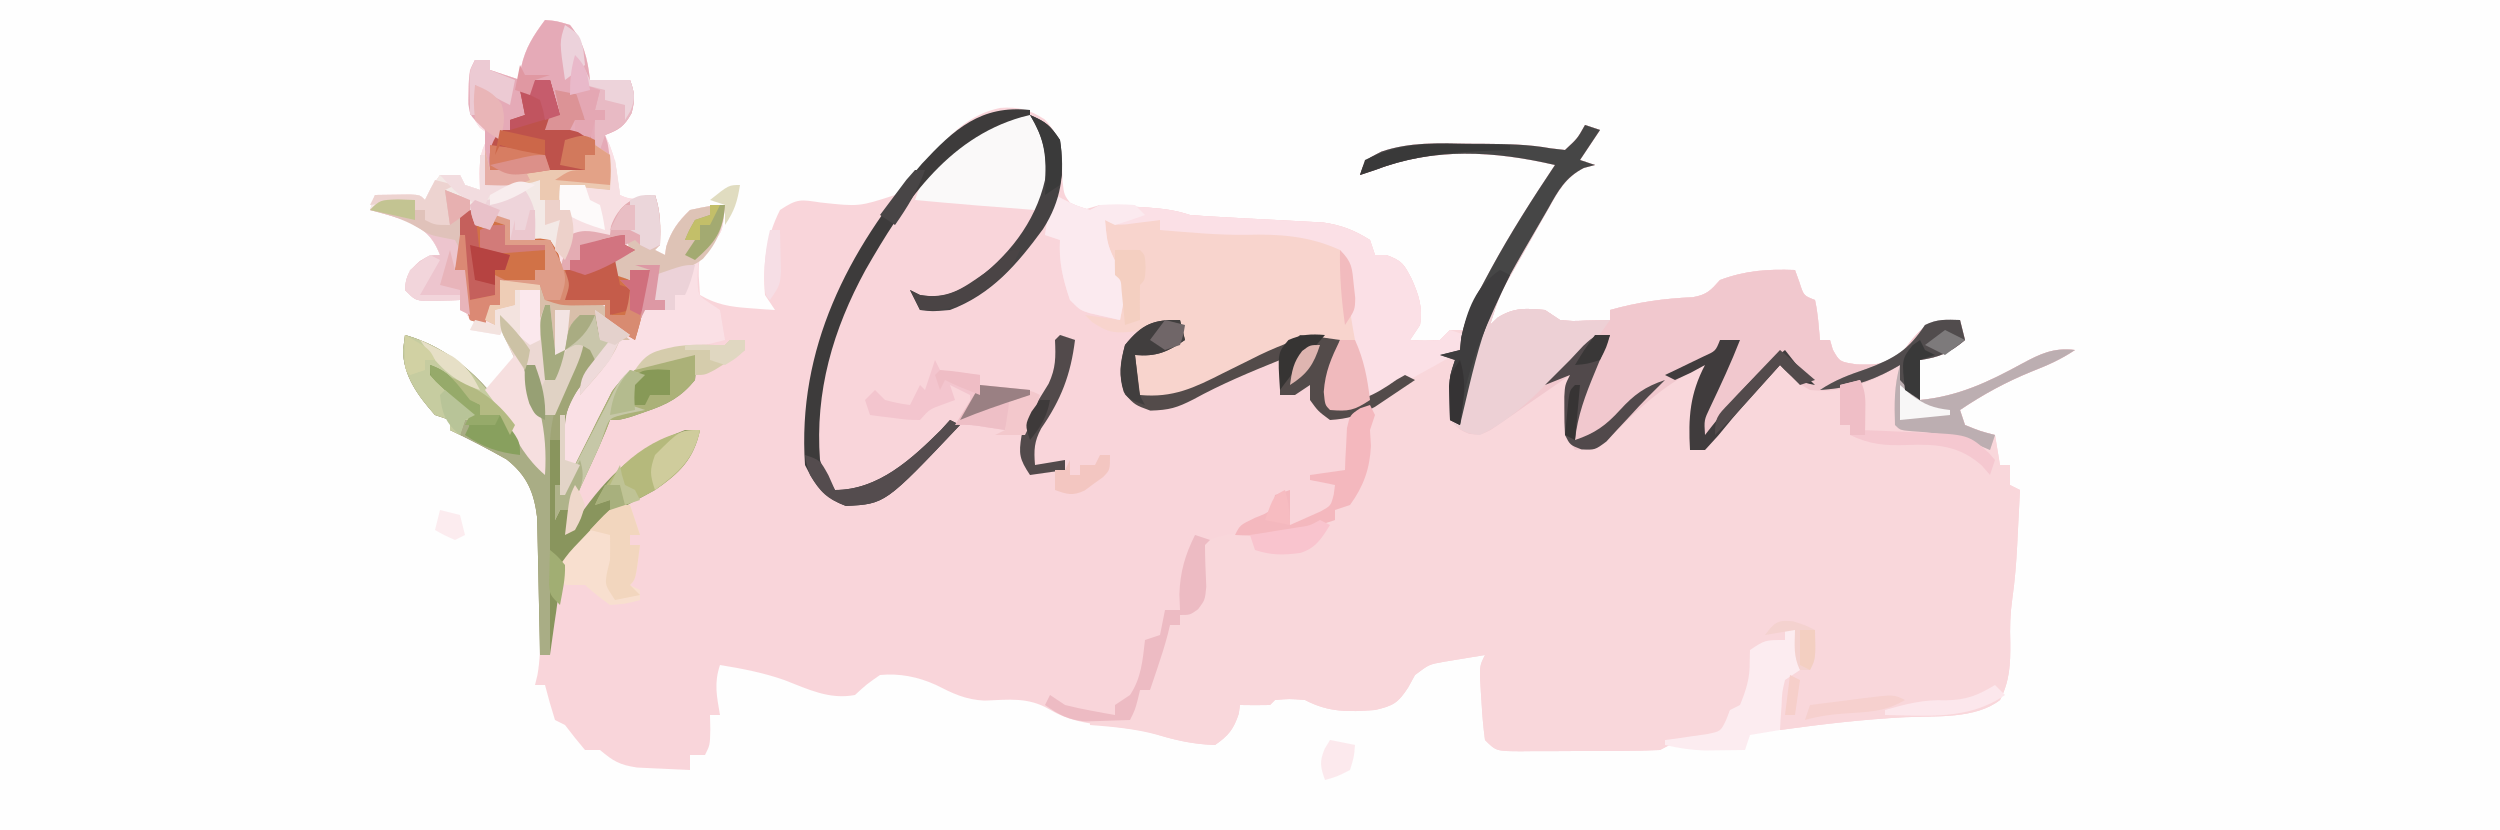 <?xml version="1.0" encoding="UTF-8"?>
<svg version="1.1" xmlns="http://www.w3.org/2000/svg" width="500" height="166">
<rect width="100%" height="100%" fill="#808080" stroke="none"/>
<path d="M0 0 C165 0 330 0 500 0 C500 54.78 500 109.56 500 166 C335 166 170 166 0 166 C0 111.22 0 56.44 0 0 Z " fill="#FEFEFE" transform="translate(0,0)"/>
<path d="M0 0 C2.312 0.188 2.312 0.188 5 1 C7.762 4.452 8.495 7.658 9 12 C11.64 12 14.28 12 17 12 C17.966 14.608 18.028 15.894 17.312 18.625 C15.834 21.301 14.822 21.965 12 23 C12.309 23.681 12.619 24.361 12.938 25.062 C14 28 14 28 14.5 31.75 C14.748 33.359 14.748 33.359 15 35 C17.667 36.333 19.167 35.671 22 35 C23.165 38.494 23.136 41.337 23 45 C22.67 45.33 22.34 45.66 22 46 C22.99 46.495 22.99 46.495 24 47 C24.082 46.443 24.165 45.886 24.25 45.312 C25.286 42.117 26.589 40.348 29 38 C32.75 37.188 32.75 37.188 36 37 C35.495 42.55 35.495 42.55 32.938 44.875 C30.679 47.352 30.733 48.02 30.75 51.25 C30.832 52.487 30.915 53.725 31 55 C34.266 56.913 36.994 57.357 40.75 57.625 C41.735 57.7 42.72 57.775 43.734 57.852 C44.482 57.901 45.23 57.95 46 58 C45.34 57.01 44.68 56.02 44 55 C43.479 48.952 44.239 43.477 47 38 C50.501 35.666 51.139 35.909 55.125 36.5 C62.811 37.336 62.811 37.336 70 35 C72.475 32.606 74.733 30.15 76.978 27.545 C81.04 22.834 84.836 18.847 91.094 17.574 C94.765 17.334 96.846 17.902 99.938 19.875 C103.668 23.718 103.263 27.215 103.523 32.371 C103.819 35.009 103.819 35.009 105.289 36.91 C106.914 38.221 106.914 38.221 108.715 37.664 C109.469 37.445 110.223 37.226 111 37 C113.543 37.061 116.031 37.18 118.562 37.375 C119.235 37.419 119.907 37.463 120.6 37.508 C123.595 37.722 126.138 38.046 129 39 C131.212 39.184 133.428 39.32 135.645 39.43 C136.961 39.503 138.278 39.577 139.635 39.652 C141.721 39.766 143.808 39.875 145.895 39.974 C147.916 40.072 149.936 40.187 151.957 40.305 C153.767 40.397 153.767 40.397 155.613 40.492 C159.312 41.047 161.837 42.017 165 44 C165.33 44.99 165.66 45.98 166 47 C166.743 47 167.485 47 168.25 47 C171.47 48.171 171.772 48.813 173.312 51.75 C174.726 54.949 175.605 57.47 175 61 C174.34 61.99 173.68 62.98 173 64 C175.917 64.167 175.917 64.167 179 64 C179.99 63.01 179.99 63.01 181 62 C181.99 62 182.98 62 184 62 C184.244 61.169 184.487 60.337 184.738 59.48 C186.187 55.484 188.074 51.988 190.188 48.312 C190.583 47.616 190.979 46.92 191.386 46.203 C194.741 40.348 198.287 34.635 202 29 C189.861 26.173 177.768 25.458 166 30 C165.01 30.33 164.02 30.66 163 31 C164 28 164 28 167.277 26.328 C172.95 24.391 178.634 24.638 184.562 24.75 C185.66 24.755 186.758 24.76 187.889 24.766 C192.368 24.809 196.711 24.863 201.125 25.668 C202.074 25.778 203.023 25.887 204 26 C206.492 23.699 206.492 23.699 208 21 C208.99 21.33 209.98 21.66 211 22 C209.68 23.98 208.36 25.96 207 28 C207.99 28.33 208.98 28.66 210 29 C209.267 29.187 208.533 29.374 207.777 29.566 C204.013 31.509 202.55 34.355 200.562 37.938 C199.984 38.943 199.984 38.943 199.395 39.968 C198.248 41.971 197.123 43.984 196 46 C195.38 47.088 194.76 48.176 194.121 49.297 C190.92 54.893 190.92 54.893 189 61 C189.516 60.505 190.031 60.01 190.562 59.5 C193.867 57.466 196.185 57.653 200 58 C200.99 58.66 201.98 59.32 203 60 C205.516 60.242 205.516 60.242 208.188 60.125 C209.089 60.107 209.99 60.089 210.918 60.07 C211.605 60.047 212.292 60.024 213 60 C213 59.34 213 58.68 213 58 C218.588 56.418 223.776 55.695 229.582 55.441 C232.421 54.923 233.121 54.103 235 52 C240.186 50.068 244.557 49.809 250 50 C250.433 51.207 250.433 51.207 250.875 52.438 C251.733 55.133 251.733 55.133 254 56 C254.594 58.649 254.742 61.292 255 64 C255.66 64 256.32 64 257 64 C257.186 64.639 257.371 65.279 257.562 65.938 C258.921 68.361 258.921 68.361 262.312 68.875 C266.102 69.003 267.791 68.942 271 67 C271.784 65.989 272.567 64.979 273.375 63.938 C276 61 276 61 279.812 60.125 C280.864 60.084 281.916 60.042 283 60 C283.33 61.32 283.66 62.64 284 64 C281.062 66.503 278.821 67.469 275 68 C275 70.64 275 73.28 275 76 C282.651 75.264 288.733 72.383 295.377 68.744 C299.072 66.764 301.679 65.482 306 66 C303.116 67.923 300.526 69.049 297.312 70.312 C292.129 72.429 287.638 74.878 283 78 C283.33 78.99 283.66 79.98 284 81 C287.008 82.225 287.008 82.225 290 83 C290.33 84.98 290.66 86.96 291 89 C291.66 89 292.32 89 293 89 C293 90.32 293 91.64 293 93 C293.66 93.33 294.32 93.66 295 94 C294.858 96.854 294.712 99.708 294.562 102.562 C294.504 103.762 294.504 103.762 294.443 104.986 C294.251 108.615 293.98 112.142 293.461 115.742 C293.033 118.768 292.961 121.516 293.062 124.562 C293.091 128.765 292.958 132.182 291 136 C286.052 139.848 278.082 139.162 272.062 139.438 C263.645 139.87 255.345 140.843 247 142 C246.919 140.376 246.861 138.75 246.812 137.125 C246.76 135.768 246.76 135.768 246.707 134.383 C246.804 133.596 246.9 132.81 247 132 C248.485 131.01 248.485 131.01 250 130 C250.363 128.023 250.363 128.023 250.188 125.875 C250.095 123.957 250.095 123.957 250 122 C249.34 122 248.68 122 248 122 C248 122.66 248 123.32 248 124 C246.02 124.66 244.04 125.32 242 126 C242.062 126.681 242.124 127.361 242.188 128.062 C241.941 131.919 240.642 134.511 239 138 C238.34 138 237.68 138 237 138 C236.677 139.199 236.677 139.199 236.348 140.422 C235 143 235 143 232.434 143.891 C231.445 144.009 230.456 144.128 229.438 144.25 C225.908 144.427 225.908 144.427 223 146 C220.575 146.113 218.18 146.164 215.754 146.168 C215.028 146.171 214.301 146.175 213.553 146.178 C212.014 146.183 210.475 146.185 208.935 146.185 C206.576 146.187 204.217 146.206 201.857 146.225 C200.365 146.228 198.872 146.23 197.379 146.23 C196.671 146.238 195.962 146.245 195.232 146.252 C190.229 146.229 190.229 146.229 188 144 C187.666 141.47 187.443 139.041 187.312 136.5 C187.265 135.81 187.218 135.121 187.17 134.41 C186.864 129.271 186.864 129.271 188 127 C186.228 127.283 184.457 127.577 182.688 127.875 C181.701 128.037 180.715 128.2 179.699 128.367 C176.799 128.881 176.799 128.881 174 131 C173.546 131.825 173.093 132.65 172.625 133.5 C170.583 136.641 169.638 137.148 166 138 C160.713 138.403 156.735 138.495 152 136 C148.875 135.75 148.875 135.75 146 136 C145.67 136.33 145.34 136.66 145 137 C143 137.041 141 137.043 139 137 C138.917 137.577 138.835 138.155 138.75 138.75 C137.715 141.856 136.706 143.127 134 145 C129.385 144.849 125.571 143.912 121.176 142.527 C118.165 141.798 115.137 141.495 112.062 141.125 C107.855 140.575 104.529 140.051 100.875 137.875 C96.626 135.382 92.755 135.934 87.953 136.121 C84.109 135.963 81.543 134.685 78.16 132.973 C74.56 131.352 70.944 130.637 67 131 C64.306 132.872 64.306 132.872 62 135 C56.866 135.978 52.62 133.848 47.902 132.023 C43.685 130.536 39.404 129.726 35 129 C33.769 132.694 34.356 135.206 35 139 C34.34 139 33.68 139 33 139 C33.021 139.949 33.041 140.898 33.062 141.875 C33 145 33 145 32 147 C31.01 147 30.02 147 29 147 C29 147.99 29 148.98 29 150 C26.749 149.913 24.499 149.805 22.25 149.688 C20.997 149.629 19.744 149.571 18.453 149.512 C14.886 148.983 13.68 148.251 11 146 C10.01 146 9.02 146 8 146 C6.621 144.371 5.287 142.703 4 141 C3.34 140.67 2.68 140.34 2 140 C1.269 137.686 0.599 135.352 0 133 C-0.66 133 -1.32 133 -2 133 C-1.835 132.325 -1.669 131.65 -1.499 130.955 C-0.569 125.449 -1.02 119.844 -1.187 114.281 C-1.25 112.073 -1.291 109.866 -1.332 107.658 C-1.371 106.242 -1.411 104.826 -1.453 103.41 C-1.486 102.133 -1.518 100.855 -1.552 99.539 C-2.202 94.407 -3.611 91.098 -7.688 87.875 C-11.397 85.775 -15.154 83.835 -19 82 C-19 81.34 -19 80.68 -19 80 C-19.99 79.67 -20.98 79.34 -22 79 C-25.344 75.209 -28.407 71.147 -28.375 65.938 C-28.189 64.483 -28.189 64.483 -28 63 C-16.884 66.176 -10.02 74.539 -4 84 C-2.957 85.978 -1.94 87.971 -1 90 C-0.676 83.752 -1.631 79.179 -3.875 73.375 C-4.414 71.925 -4.953 70.474 -5.492 69.023 C-5.75 68.342 -6.007 67.662 -6.272 66.96 C-7.249 64.329 -8.133 61.669 -9 59 C-8.031 59.825 -7.061 60.65 -6.062 61.5 C-3.53 64.105 -3.53 64.105 -2 64 C-1.505 59.05 -1.505 59.05 -1 54 C-2.65 54 -4.3 54 -6 54 C-6 54.99 -6 55.98 -6 57 C-7.98 57.495 -7.98 57.495 -10 58 C-10 58.99 -10 59.98 -10 61 C-12.375 60.75 -12.375 60.75 -15 60 C-16.164 57.953 -16.164 57.953 -17 56 C-17.626 56.023 -18.253 56.046 -18.898 56.07 C-19.716 56.088 -20.533 56.106 -21.375 56.125 C-22.187 56.148 -22.999 56.171 -23.836 56.195 C-26 56 -26 56 -28 54 C-27.815 51.134 -27.208 50.188 -25.062 48.25 C-23 47 -23 47 -21 47 C-22.469 43.128 -24.316 41.801 -28 40 C-30.317 39.278 -32.648 38.599 -35 38 C-34.67 37.01 -34.34 36.02 -34 35 C-32.521 34.973 -31.042 34.954 -29.562 34.938 C-28.327 34.92 -28.327 34.92 -27.066 34.902 C-25 35 -25 35 -24 36 C-23.587 35.175 -23.175 34.35 -22.75 33.5 C-22.172 32.675 -21.595 31.85 -21 31 C-19.68 31 -18.36 31 -17 31 C-16.67 31.66 -16.34 32.32 -16 33 C-14.515 33.495 -14.515 33.495 -13 34 C-13.041 32.928 -13.082 31.855 -13.125 30.75 C-13.011 27.343 -12.787 25.793 -11 23 C-11.66 22.526 -12.32 22.051 -13 21.562 C-15.865 17.891 -15.532 14.513 -15 10 C-14.67 9.34 -14.34 8.68 -14 8 C-13.01 8 -12.02 8 -11 8 C-11 8.66 -11 9.32 -11 10 C-9.02 10.66 -7.04 11.32 -5 12 C-4.918 11.134 -4.835 10.268 -4.75 9.375 C-3.894 5.523 -2.326 3.152 0 0 Z " fill="#F9D5DA" transform="translate(109,4)"/>
<path d="M0 0 C0.99 0.33 1.98 0.66 3 1 C1.68 2.98 0.36 4.96 -1 7 C-0.01 7.33 0.98 7.66 2 8 C0.9 8.28 0.9 8.28 -0.223 8.566 C-3.987 10.509 -5.45 13.355 -7.438 16.938 C-7.823 17.608 -8.208 18.278 -8.605 18.968 C-9.752 20.971 -10.877 22.984 -12 25 C-12.62 26.088 -13.24 27.176 -13.879 28.297 C-17.08 33.893 -17.08 33.893 -19 40 C-18.484 39.505 -17.969 39.01 -17.438 38.5 C-14.133 36.466 -11.815 36.653 -8 37 C-6.515 37.99 -6.515 37.99 -5 39 C-2.484 39.242 -2.484 39.242 0.188 39.125 C1.089 39.107 1.99 39.089 2.918 39.07 C3.605 39.047 4.292 39.024 5 39 C5 38.34 5 37.68 5 37 C10.588 35.418 15.776 34.695 21.582 34.441 C24.421 33.923 25.121 33.103 27 31 C32.186 29.068 36.557 28.809 42 29 C42.433 30.207 42.433 30.207 42.875 31.438 C43.733 34.133 43.733 34.133 46 35 C46.594 37.649 46.742 40.292 47 43 C47.66 43 48.32 43 49 43 C49.186 43.639 49.371 44.279 49.562 44.938 C50.921 47.361 50.921 47.361 54.312 47.875 C58.102 48.003 59.791 47.942 63 46 C64.176 44.484 64.176 44.484 65.375 42.938 C68 40 68 40 71.812 39.125 C72.864 39.084 73.916 39.042 75 39 C75.33 40.32 75.66 41.64 76 43 C73.062 45.503 70.821 46.469 67 47 C67 49.64 67 52.28 67 55 C74.651 54.264 80.733 51.383 87.377 47.744 C91.072 45.764 93.679 44.482 98 45 C95.116 46.923 92.526 48.049 89.312 49.312 C84.129 51.429 79.638 53.878 75 57 C75.33 57.99 75.66 58.98 76 60 C79.008 61.225 79.008 61.225 82 62 C82.33 63.98 82.66 65.96 83 68 C83.66 68 84.32 68 85 68 C85 69.32 85 70.64 85 72 C85.66 72.33 86.32 72.66 87 73 C86.858 75.854 86.712 78.708 86.562 81.562 C86.523 82.362 86.484 83.162 86.443 83.986 C86.251 87.615 85.98 91.142 85.461 94.742 C85.033 97.768 84.961 100.516 85.062 103.562 C85.091 107.765 84.958 111.182 83 115 C78.052 118.848 70.082 118.162 64.062 118.438 C55.645 118.87 47.345 119.843 39 121 C38.919 119.376 38.861 117.75 38.812 116.125 C38.778 115.22 38.743 114.315 38.707 113.383 C38.852 112.203 38.852 112.203 39 111 C39.99 110.34 40.98 109.68 42 109 C42.363 107.023 42.363 107.023 42.188 104.875 C42.126 103.596 42.064 102.317 42 101 C41.34 101 40.68 101 40 101 C40 101.66 40 102.32 40 103 C37.03 103.99 37.03 103.99 34 105 C34.062 105.681 34.124 106.361 34.188 107.062 C33.941 110.919 32.642 113.511 31 117 C30.34 117 29.68 117 29 117 C28.785 117.799 28.569 118.598 28.348 119.422 C27 122 27 122 24.434 122.891 C23.445 123.009 22.456 123.128 21.438 123.25 C17.908 123.427 17.908 123.427 15 125 C12.575 125.113 10.18 125.164 7.754 125.168 C7.028 125.171 6.301 125.175 5.553 125.178 C4.014 125.183 2.475 125.185 0.935 125.185 C-1.424 125.187 -3.783 125.206 -6.143 125.225 C-7.635 125.228 -9.128 125.23 -10.621 125.23 C-11.329 125.238 -12.038 125.245 -12.768 125.252 C-17.771 125.229 -17.771 125.229 -20 123 C-20.334 120.47 -20.557 118.041 -20.688 115.5 C-20.735 114.81 -20.782 114.121 -20.83 113.41 C-21.136 108.271 -21.136 108.271 -20 106 C-21.772 106.283 -23.543 106.577 -25.312 106.875 C-26.299 107.037 -27.285 107.2 -28.301 107.367 C-31.201 107.881 -31.201 107.881 -34 110 C-34.454 110.825 -34.907 111.65 -35.375 112.5 C-37.417 115.641 -38.362 116.148 -42 117 C-47.287 117.403 -51.265 117.495 -56 115 C-59.125 114.75 -59.125 114.75 -62 115 C-62.33 115.33 -62.66 115.66 -63 116 C-65 116.041 -67 116.043 -69 116 C-69.082 116.578 -69.165 117.155 -69.25 117.75 C-70.285 120.856 -71.294 122.127 -74 124 C-78.15 123.864 -81.407 123.176 -85.375 122 C-89.896 120.753 -94.336 120.357 -99 120 C-99 119.67 -99 119.34 -99 119 C-96.36 119 -93.72 119 -91 119 C-90.711 118.031 -90.422 117.061 -90.125 116.062 C-89 113 -89 113 -87 112 C-86.126 109.989 -86.126 109.989 -85.438 107.625 C-85.064 106.438 -85.064 106.438 -84.684 105.227 C-84.458 104.492 -84.232 103.757 -84 103 C-83.505 101.515 -83.505 101.515 -83 100 C-82.34 100 -81.68 100 -81 100 C-81 99.34 -81 98.68 -81 98 C-80.345 97.581 -79.69 97.162 -79.016 96.73 C-76.719 95.142 -76.719 95.142 -76.609 92.301 C-76.656 91.315 -76.702 90.329 -76.75 89.312 C-76.804 87.822 -76.804 87.822 -76.859 86.301 C-76.906 85.542 -76.952 84.782 -77 84 C-73.462 81.834 -70.414 81.68 -66.312 81.5 C-60.644 81.174 -55.49 80.42 -50 79 C-50 78.34 -50 77.68 -50 77 C-49.01 76.34 -48.02 75.68 -47 75 C-44.882 71.078 -43.823 68.389 -44.062 63.938 C-43.988 59.266 -42.963 57.539 -40 54 C-37.75 52.125 -37.75 52.125 -36 51 C-40.625 54 -40.625 54 -44 54 C-47.237 36.453 -47.237 36.453 -47.789 28.785 C-47.91 26.898 -47.91 26.898 -49 25 C-55.133 22.197 -61.106 21.771 -67.75 21.961 C-73.518 22.03 -79.255 21.476 -85 21 C-85 20.34 -85 19.68 -85 19 C-85.94 19.126 -85.94 19.126 -86.898 19.254 C-87.716 19.356 -88.533 19.458 -89.375 19.562 C-90.187 19.667 -90.999 19.771 -91.836 19.879 C-94 20 -94 20 -96 19 C-95.54 24 -95.54 24 -93.375 28.438 C-91.337 32.236 -92.221 34.819 -93 39 C-94.279 38.711 -95.558 38.422 -96.875 38.125 C-97.594 37.963 -98.314 37.8 -99.055 37.633 C-101 37 -101 37 -103 35 C-104.393 30.897 -105.263 27.338 -105 23 C-105.99 22.67 -106.98 22.34 -108 22 C-107.125 16.25 -107.125 16.25 -106 14 C-105.402 14.309 -104.804 14.619 -104.188 14.938 C-101.91 16.102 -101.91 16.102 -99 17 C-98.34 16.67 -97.68 16.34 -97 16 C-94.503 16.064 -92.051 16.188 -89.562 16.375 C-88.541 16.441 -88.541 16.441 -87.498 16.508 C-84.471 16.721 -81.891 17.036 -79 18 C-76.788 18.184 -74.572 18.32 -72.355 18.43 C-70.38 18.54 -70.38 18.54 -68.365 18.652 C-66.279 18.766 -64.192 18.875 -62.105 18.974 C-60.084 19.072 -58.064 19.187 -56.043 19.305 C-54.837 19.366 -53.63 19.428 -52.387 19.492 C-48.688 20.047 -46.163 21.017 -43 23 C-42.505 24.485 -42.505 24.485 -42 26 C-41.258 26 -40.515 26 -39.75 26 C-36.53 27.171 -36.228 27.813 -34.688 30.75 C-33.274 33.949 -32.395 36.47 -33 40 C-33.66 40.99 -34.32 41.98 -35 43 C-32.083 43.167 -32.083 43.167 -29 43 C-28.01 42.01 -28.01 42.01 -27 41 C-26.01 41 -25.02 41 -24 41 C-23.756 40.169 -23.513 39.337 -23.262 38.48 C-21.813 34.484 -19.926 30.988 -17.812 27.312 C-17.219 26.268 -17.219 26.268 -16.614 25.203 C-13.259 19.348 -9.713 13.635 -6 8 C-18.139 5.173 -30.232 4.458 -42 9 C-42.99 9.33 -43.98 9.66 -45 10 C-44 7 -44 7 -40.723 5.328 C-35.05 3.391 -29.366 3.638 -23.438 3.75 C-22.34 3.755 -21.242 3.76 -20.111 3.766 C-15.632 3.809 -11.289 3.863 -6.875 4.668 C-5.452 4.832 -5.452 4.832 -4 5 C-1.508 2.699 -1.508 2.699 0 0 Z " fill="#F9D7DB" transform="translate(317,25)"/>
<path d="M0 0 C2.312 0.188 2.312 0.188 5 1 C7.762 4.452 8.495 7.658 9 12 C11.64 12 14.28 12 17 12 C17.966 14.608 18.028 15.894 17.312 18.625 C15.834 21.301 14.822 21.965 12 23 C12.309 23.681 12.619 24.361 12.938 25.062 C14 28 14 28 14.5 31.75 C14.748 33.359 14.748 33.359 15 35 C17.667 36.333 19.167 35.671 22 35 C23.165 38.494 23.136 41.337 23 45 C22.67 45.33 22.34 45.66 22 46 C22.99 46.495 22.99 46.495 24 47 C24.082 46.443 24.165 45.886 24.25 45.312 C25.286 42.117 26.589 40.348 29 38 C32.75 37.188 32.75 37.188 36 37 C35.495 42.55 35.495 42.55 32.938 44.875 C30.763 47.259 30.642 47.951 30.5 51.062 C30.546 54.993 30.546 54.993 32.938 56.625 C33.618 57.079 34.299 57.532 35 58 C35.495 60.97 35.495 60.97 36 64 C30.72 65.32 25.44 66.64 20 68 C23.411 68 26.631 67.509 30 67 C30.25 69.25 30.25 69.25 30 72 C27.192 75.428 24.532 76.838 20.375 78.25 C18.933 78.753 18.933 78.753 17.461 79.266 C15 80 15 80 13 80 C12.734 80.69 12.469 81.379 12.195 82.09 C10.399 86.462 8.298 90.686 6.242 94.941 C4.749 98.067 4.749 98.067 5 102 C5.571 101.143 6.142 100.286 6.73 99.402 C12.628 90.948 18.156 85.797 28 82 C28.99 82 29.98 82 31 82 C29.723 87.96 26.827 90.651 22 94 C20.47 94.855 18.928 95.688 17.375 96.5 C13.084 98.766 10.886 101.124 8 105 C7.331 105.53 6.662 106.06 5.973 106.605 C3.053 110.15 2.843 113.785 2.25 118.25 C2.062 119.511 2.062 119.511 1.871 120.797 C1.566 122.862 1.281 124.931 1 127 C0.34 127 -0.32 127 -1 127 C-1.015 126.092 -1.029 125.185 -1.044 124.25 C-1.105 120.861 -1.18 117.473 -1.262 114.085 C-1.296 112.623 -1.324 111.16 -1.346 109.697 C-1.38 107.587 -1.433 105.477 -1.488 103.367 C-1.514 102.1 -1.541 100.833 -1.568 99.527 C-2.197 94.395 -3.615 91.095 -7.688 87.875 C-11.397 85.775 -15.154 83.835 -19 82 C-19 81.34 -19 80.68 -19 80 C-19.99 79.67 -20.98 79.34 -22 79 C-25.344 75.209 -28.407 71.147 -28.375 65.938 C-28.189 64.483 -28.189 64.483 -28 63 C-16.884 66.176 -10.02 74.539 -4 84 C-2.957 85.978 -1.94 87.971 -1 90 C-0.676 83.752 -1.631 79.179 -3.875 73.375 C-4.414 71.925 -4.953 70.474 -5.492 69.023 C-5.75 68.342 -6.007 67.662 -6.272 66.96 C-7.249 64.329 -8.133 61.669 -9 59 C-8.031 59.825 -7.061 60.65 -6.062 61.5 C-3.53 64.105 -3.53 64.105 -2 64 C-1.505 59.05 -1.505 59.05 -1 54 C-2.65 54 -4.3 54 -6 54 C-6 54.99 -6 55.98 -6 57 C-7.98 57.495 -7.98 57.495 -10 58 C-10 58.99 -10 59.98 -10 61 C-12.375 60.75 -12.375 60.75 -15 60 C-16.164 57.953 -16.164 57.953 -17 56 C-17.626 56.023 -18.253 56.046 -18.898 56.07 C-19.716 56.088 -20.533 56.106 -21.375 56.125 C-22.187 56.148 -22.999 56.171 -23.836 56.195 C-26 56 -26 56 -28 54 C-27.815 51.134 -27.208 50.188 -25.062 48.25 C-23 47 -23 47 -21 47 C-22.469 43.128 -24.316 41.801 -28 40 C-30.317 39.278 -32.648 38.599 -35 38 C-34.67 37.01 -34.34 36.02 -34 35 C-32.521 34.973 -31.042 34.954 -29.562 34.938 C-28.327 34.92 -28.327 34.92 -27.066 34.902 C-25 35 -25 35 -24 36 C-23.587 35.175 -23.175 34.35 -22.75 33.5 C-22.172 32.675 -21.595 31.85 -21 31 C-19.68 31 -18.36 31 -17 31 C-16.67 31.66 -16.34 32.32 -16 33 C-14.515 33.495 -14.515 33.495 -13 34 C-13.041 32.928 -13.082 31.855 -13.125 30.75 C-13.011 27.343 -12.787 25.793 -11 23 C-11.66 22.526 -12.32 22.051 -13 21.562 C-15.865 17.891 -15.532 14.513 -15 10 C-14.67 9.34 -14.34 8.68 -14 8 C-13.01 8 -12.02 8 -11 8 C-11 8.66 -11 9.32 -11 10 C-9.02 10.66 -7.04 11.32 -5 12 C-4.918 11.134 -4.835 10.268 -4.75 9.375 C-3.894 5.523 -2.326 3.152 0 0 Z " fill="#FAE0E5" transform="translate(109,4)"/>
<path d="M0 0 C0.99 0.33 1.98 0.66 3 1 C1.02 3.97 1.02 3.97 -1 7 C-0.01 7.33 0.98 7.66 2 8 C0.9 8.28 0.9 8.28 -0.223 8.566 C-3.987 10.509 -5.45 13.355 -7.438 16.938 C-7.823 17.608 -8.208 18.278 -8.605 18.968 C-9.752 20.971 -10.877 22.984 -12 25 C-12.62 26.088 -13.24 27.176 -13.879 28.297 C-17.08 33.893 -17.08 33.893 -19 40 C-18.484 39.505 -17.969 39.01 -17.438 38.5 C-14.133 36.466 -11.815 36.653 -8 37 C-7.01 37.66 -6.02 38.32 -5 39 C-2.484 39.242 -2.484 39.242 0.188 39.125 C1.089 39.107 1.99 39.089 2.918 39.07 C3.605 39.047 4.292 39.024 5 39 C5 38.34 5 37.68 5 37 C10.588 35.418 15.776 34.695 21.582 34.441 C24.421 33.923 25.121 33.103 27 31 C32.186 29.068 36.557 28.809 42 29 C42.289 29.804 42.578 30.609 42.875 31.438 C43.733 34.133 43.733 34.133 46 35 C46.594 37.649 46.742 40.292 47 43 C47.66 43 48.32 43 49 43 C49.186 43.639 49.371 44.279 49.562 44.938 C50.921 47.361 50.921 47.361 54.312 47.875 C58.102 48.003 59.791 47.942 63 46 C64.176 44.484 64.176 44.484 65.375 42.938 C68 40 68 40 71.812 39.125 C72.864 39.084 73.916 39.042 75 39 C75.495 40.98 75.495 40.98 76 43 C73.062 45.503 70.821 46.469 67 47 C67 49.64 67 52.28 67 55 C74.651 54.264 80.733 51.383 87.377 47.744 C91.072 45.764 93.679 44.482 98 45 C95.116 46.923 92.526 48.049 89.312 49.312 C84.129 51.429 79.638 53.878 75 57 C75.33 57.99 75.66 58.98 76 60 C79.008 61.225 79.008 61.225 82 62 C81.67 62.99 81.34 63.98 81 65 C79.886 64.526 78.772 64.051 77.625 63.562 C73.43 61.964 69.464 61.497 65.004 61.211 C63 61 63 61 62 60 C61.86 55.729 61.833 52.12 63 48 C61.886 48.639 60.773 49.279 59.625 49.938 C54.906 52.264 50.29 53.564 45 53 C42.421 51.608 41.026 50.186 39 48 C37.624 49.52 36.249 51.041 34.875 52.562 C34.055 53.469 33.235 54.375 32.391 55.309 C30.408 57.541 28.508 59.81 26.625 62.125 C25.759 63.074 24.892 64.022 24 65 C23.01 65 22.02 65 21 65 C20.646 58.482 20.961 53.825 24 48 C17.346 51.041 12.368 55.122 7.251 60.253 C4.275 63.157 2.194 64.663 -2 65 C-4.181 61.729 -4.249 60.726 -4.188 56.938 C-4.181 56.06 -4.175 55.182 -4.168 54.277 C-4 52 -4 52 -3 50 C-3.524 50.369 -4.049 50.738 -4.589 51.117 C-6.967 52.779 -9.358 54.421 -11.75 56.062 C-12.575 56.643 -13.4 57.224 -14.25 57.822 C-15.049 58.367 -15.848 58.912 -16.672 59.473 C-17.772 60.235 -17.772 60.235 -18.894 61.012 C-21 62 -21 62 -23.146 61.783 C-25 61 -25 61 -27 59 C-27.23 56.941 -27.23 56.941 -27.188 54.562 C-27.181 53.78 -27.175 52.998 -27.168 52.191 C-27 50 -27 50 -26 47 C-27.485 46.505 -27.485 46.505 -29 46 C-27.02 45.505 -27.02 45.505 -25 45 C-24.918 44.175 -24.835 43.35 -24.75 42.5 C-23.827 38.194 -22.1 34.841 -20 31 C-19.605 30.265 -19.21 29.529 -18.803 28.772 C-14.898 21.611 -10.539 14.772 -6 8 C-18.139 5.173 -30.232 4.458 -42 9 C-42.99 9.33 -43.98 9.66 -45 10 C-44 7 -44 7 -40.723 5.328 C-35.05 3.391 -29.366 3.638 -23.438 3.75 C-21.791 3.758 -21.791 3.758 -20.111 3.766 C-15.632 3.809 -11.289 3.863 -6.875 4.668 C-5.926 4.778 -4.978 4.887 -4 5 C-1.508 2.699 -1.508 2.699 0 0 Z " fill="#F1C8CE" transform="translate(317,25)"/>
<path d="M0 0 C3.63 0 7.26 0 11 0 C11 0.66 11 1.32 11 2 C11.742 1.814 12.485 1.629 13.25 1.438 C17.611 0.929 21.556 1.316 25.91 1.758 C28.721 1.978 31.376 1.944 34.188 1.812 C39.36 1.796 43.906 2.678 48 6 C49.506 8.927 49.761 11.744 50 15 C50.083 15.884 50.165 16.769 50.25 17.68 C50.417 19.52 50.572 21.361 50.715 23.203 C51.156 27.535 52.051 31.755 53 36 C49.778 38.148 48.722 38.294 45 38 C44 37 44 37 43.75 34.375 C44.054 30.277 45.23 27.687 47 24 C42.99 23.821 42.99 23.821 39 24 C38.34 24.66 37.68 25.32 37 26 C35.394 26.633 33.764 27.208 32.125 27.75 C27.77 29.259 23.815 31.079 19.75 33.25 C15.148 35.626 12.135 36.799 7 36 C6 35 6 35 5.902 33.152 C5.951 30.076 5.951 30.076 6 27 C8.97 26.01 11.94 25.02 15 24 C15 23.01 15 22.02 15 21 C13.515 21.247 13.515 21.247 12 21.5 C1.565 22.939 1.565 22.939 -2.5 20.5 C-2.995 20.005 -3.49 19.51 -4 19 C-1.69 19.33 0.62 19.66 3 20 C3.283 14.439 3.175 11.699 0 7 C-1.254 2.507 -1.254 2.507 0 0 Z " fill="#F8D4CD" transform="translate(221,44)"/>
<path d="M0 0 C0.99 0 1.98 0 3 0 C3.495 2.475 3.495 2.475 4 5 C4.99 4.67 5.98 4.34 7 4 C5.123 8.14 2.406 11.368 -0.441 14.879 C-3.375 18.871 -3.107 22.38 -3.062 27.188 C-3.053 28.46 -3.044 29.732 -3.035 31.043 C-3.024 32.019 -3.012 32.995 -3 34 C-2.693 33.38 -2.386 32.759 -2.07 32.12 C-0.665 29.302 0.761 26.495 2.188 23.688 C2.67 22.711 3.153 21.735 3.65 20.729 C4.131 19.791 4.611 18.853 5.105 17.887 C5.757 16.591 5.757 16.591 6.423 15.268 C9.454 10.909 14.025 9.376 19 8 C20.32 8 21.64 8 23 8 C23.25 10.25 23.25 10.25 23 13 C20.192 16.428 17.532 17.838 13.375 19.25 C12.413 19.585 11.452 19.92 10.461 20.266 C8 21 8 21 6 21 C5.734 21.69 5.469 22.379 5.195 23.09 C3.399 27.462 1.298 31.686 -0.758 35.941 C-2.251 39.067 -2.251 39.067 -2 43 C-1.429 42.143 -0.858 41.286 -0.27 40.402 C5.628 31.948 11.156 26.797 21 23 C21.99 23 22.98 23 24 23 C22.723 28.96 19.827 31.651 15 35 C13.47 35.855 11.928 36.688 10.375 37.5 C6.084 39.766 3.886 42.124 1 46 C0.331 46.53 -0.338 47.06 -1.027 47.605 C-3.947 51.15 -4.157 54.785 -4.75 59.25 C-4.938 60.511 -4.938 60.511 -5.129 61.797 C-5.434 63.862 -5.719 65.931 -6 68 C-6.66 68 -7.32 68 -8 68 C-8.015 67.092 -8.029 66.185 -8.044 65.25 C-8.105 61.861 -8.18 58.473 -8.262 55.085 C-8.296 53.623 -8.324 52.16 -8.346 50.697 C-8.38 48.587 -8.433 46.477 -8.488 44.367 C-8.514 43.1 -8.541 41.833 -8.568 40.527 C-9.197 35.395 -10.615 32.095 -14.688 28.875 C-18.397 26.775 -22.154 24.835 -26 23 C-26 22.34 -26 21.68 -26 21 C-26.99 20.67 -27.98 20.34 -29 20 C-32.344 16.209 -35.407 12.147 -35.375 6.938 C-35.189 5.483 -35.189 5.483 -35 4 C-23.884 7.176 -17.02 15.539 -11 25 C-9.957 26.978 -8.94 28.971 -8 31 C-7.708 25.542 -8.222 21.854 -10.332 16.832 C-11.183 14.499 -11.231 12.459 -11 10 C-10.34 10 -9.68 10 -9 10 C-7.684 13.62 -7 16.096 -7 20 C-6.34 20 -5.68 20 -5 20 C-4.818 19.432 -4.636 18.863 -4.449 18.277 C-2.859 13.393 -1.095 8.69 1 4 C-0.32 4.99 -1.64 5.98 -3 7 C-2.25 2.25 -2.25 2.25 0 0 Z " fill="#89955D" transform="translate(116,63)"/>
<path d="M0 0 C2.312 0.188 2.312 0.188 5 1 C7.762 4.452 8.495 7.658 9 12 C11.64 12 14.28 12 17 12 C17.966 14.608 18.028 15.894 17.312 18.625 C15.834 21.301 14.822 21.965 12 23 C12.248 23.773 12.248 23.773 12.5 24.562 C13.15 27.734 13.062 30.772 13 34 C9.7 33.67 6.4 33.34 3 33 C3 33.99 3 34.98 3 36 C1.68 36 0.36 36 -1 36 C-1 34.68 -1 33.36 -1 32 C-1.773 32.248 -1.773 32.248 -2.562 32.5 C-5.734 33.15 -8.772 33.062 -12 33 C-12 29.333 -12 25.667 -12 22 C-12.49 21.517 -12.98 21.033 -13.484 20.535 C-15 19 -15 19 -15.328 16.809 C-15.302 16.026 -15.277 15.244 -15.25 14.438 C-15.235 13.652 -15.219 12.867 -15.203 12.059 C-15 10 -15 10 -14 8 C-13.01 8 -12.02 8 -11 8 C-11 8.66 -11 9.32 -11 10 C-9.02 10.66 -7.04 11.32 -5 12 C-4.918 11.134 -4.835 10.268 -4.75 9.375 C-3.894 5.523 -2.326 3.152 0 0 Z " fill="#E5AAB7" transform="translate(109,4)"/>
<path d="M0 0 C0.598 0.309 1.196 0.619 1.812 0.938 C4.09 2.102 4.09 2.102 7 3 C7.66 2.67 8.32 2.34 9 2 C11.497 2.064 13.949 2.188 16.438 2.375 C17.119 2.419 17.8 2.463 18.502 2.508 C21.529 2.721 24.109 3.036 27 4 C29.212 4.184 31.428 4.32 33.645 4.43 C34.961 4.503 36.278 4.577 37.635 4.652 C39.721 4.766 41.808 4.875 43.895 4.974 C45.916 5.072 47.936 5.187 49.957 5.305 C51.163 5.366 52.37 5.428 53.613 5.492 C57.312 6.047 59.837 7.017 63 9 C63.495 10.485 63.495 10.485 64 12 C64.743 12 65.485 12 66.25 12 C69.47 13.171 69.772 13.813 71.312 16.75 C72.726 19.949 73.605 22.47 73 26 C72.01 27.485 72.01 27.485 71 29 C73.917 29.167 73.917 29.167 77 29 C77.66 28.34 78.32 27.68 79 27 C80.485 27.495 80.485 27.495 82 28 C80.868 31.396 80.475 31.602 77.508 33.262 C76.803 33.658 76.098 34.054 75.371 34.463 C74.259 35.069 74.259 35.069 73.125 35.688 C72.392 36.103 71.658 36.519 70.902 36.947 C65.398 40 65.398 40 62 40 C58.763 22.453 58.763 22.453 58.211 14.785 C58.09 12.898 58.09 12.898 57 11 C50.867 8.197 44.894 7.771 38.25 7.961 C32.482 8.03 26.745 7.476 21 7 C21 6.34 21 5.68 21 5 C20.374 5.084 19.747 5.168 19.102 5.254 C17.876 5.407 17.876 5.407 16.625 5.562 C15.813 5.667 15.001 5.771 14.164 5.879 C12 6 12 6 10 5 C10.46 10 10.46 10 12.625 14.438 C14.663 18.236 13.779 20.819 13 25 C11.721 24.711 10.443 24.422 9.125 24.125 C8.406 23.963 7.686 23.8 6.945 23.633 C5 23 5 23 3 21 C1.607 16.897 0.737 13.338 1 9 C0.01 8.67 -0.98 8.34 -2 8 C-1.125 2.25 -1.125 2.25 0 0 Z " fill="#FBE0E6" transform="translate(211,39)"/>
<path d="M0 0 C0.99 0.33 1.98 0.66 3 1 C1.02 3.97 1.02 3.97 -1 7 C-0.01 7.33 0.98 7.66 2 8 C0.9 8.28 0.9 8.28 -0.223 8.566 C-3.987 10.509 -5.45 13.355 -7.438 16.938 C-7.823 17.608 -8.208 18.278 -8.605 18.968 C-9.752 20.971 -10.877 22.984 -12 25 C-12.62 26.088 -13.24 27.176 -13.879 28.297 C-17.08 33.893 -17.08 33.893 -19 40 C-18.484 39.505 -17.969 39.01 -17.438 38.5 C-14.133 36.466 -11.815 36.653 -8 37 C-7.01 37.66 -6.02 38.32 -5 39 C-2.484 39.242 -2.484 39.242 0.188 39.125 C1.089 39.107 1.99 39.089 2.918 39.07 C3.605 39.047 4.292 39.024 5 39 C1.477 44.148 -1.625 47.684 -7 51 C-7.763 51.784 -8.526 52.568 -9.312 53.375 C-12.794 56.776 -16.583 59.898 -21 62 C-24.012 61.705 -24.821 61.179 -27 59 C-27.23 56.941 -27.23 56.941 -27.188 54.562 C-27.181 53.78 -27.175 52.998 -27.168 52.191 C-27 50 -27 50 -26 47 C-27.485 46.505 -27.485 46.505 -29 46 C-27.02 45.505 -27.02 45.505 -25 45 C-24.918 44.175 -24.835 43.35 -24.75 42.5 C-23.827 38.194 -22.1 34.841 -20 31 C-19.605 30.265 -19.21 29.529 -18.803 28.772 C-14.898 21.611 -10.539 14.772 -6 8 C-18.139 5.173 -30.232 4.458 -42 9 C-42.99 9.33 -43.98 9.66 -45 10 C-44 7 -44 7 -40.723 5.328 C-35.05 3.391 -29.366 3.638 -23.438 3.75 C-21.791 3.758 -21.791 3.758 -20.111 3.766 C-15.632 3.809 -11.289 3.863 -6.875 4.668 C-5.926 4.778 -4.978 4.887 -4 5 C-1.508 2.699 -1.508 2.699 0 0 Z " fill="#EDD0D5" transform="translate(317,25)"/>
<path d="M0 0 C0.33 0 0.66 0 1 0 C1 1.98 1 3.96 1 6 C4.63 5.67 8.26 5.34 12 5 C12 6.32 12 7.64 12 9 C13.32 9 14.64 9 16 9 C16 8.01 16 7.02 16 6 C19.3 6.33 22.6 6.66 26 7 C26 5.02 26 3.04 26 1 C26.33 1 26.66 1 27 1 C28.606 11.439 28.606 11.439 26 16 C23.69 16 21.38 16 19 16 C18.34 17.65 17.68 19.3 17 21 C16.505 20.288 16.505 20.288 16 19.562 C12.902 17.142 9.88 17.318 6 17 C6 15.68 6 14.36 6 13 C5.01 13 4.02 13 3 13 C2.67 13.66 2.34 14.32 2 15 C1.01 14.67 0.02 14.34 -1 14 C-1 13.01 -1 12.02 -1 11 C-1.99 11.33 -2.98 11.66 -4 12 C-3.979 13.072 -3.959 14.145 -3.938 15.25 C-3.986 18.148 -4.132 20.286 -5 23 C-4.34 23 -3.68 23 -3 23 C-2.67 25.97 -2.34 28.94 -2 32 C-2.66 31.67 -3.32 31.34 -4 31 C-4 30.34 -4 29.68 -4 29 C-4.626 29.023 -5.253 29.046 -5.898 29.07 C-7.124 29.097 -7.124 29.097 -8.375 29.125 C-9.593 29.16 -9.593 29.16 -10.836 29.195 C-13 29 -13 29 -15 27 C-14.815 24.134 -14.208 23.188 -12.062 21.25 C-10 20 -10 20 -8 20 C-9.469 16.128 -11.316 14.801 -15 13 C-17.317 12.278 -19.648 11.599 -22 11 C-21.67 10.01 -21.34 9.02 -21 8 C-19.521 7.973 -18.042 7.954 -16.562 7.938 C-15.739 7.926 -14.915 7.914 -14.066 7.902 C-12 8 -12 8 -11 9 C-10.381 7.763 -10.381 7.763 -9.75 6.5 C-9.172 5.675 -8.595 4.85 -8 4 C-6.68 4 -5.36 4 -4 4 C-3.67 4.66 -3.34 5.32 -3 6 C-2.01 6.33 -1.02 6.66 0 7 C0 4.69 0 2.38 0 0 Z " fill="#F3E9E6" transform="translate(96,31)"/>
<path d="M0 0 C0.99 0 1.98 0 3 0 C3.33 0.99 3.66 1.98 4 3 C4.66 3.33 5.32 3.66 6 4 C6.33 3.01 6.66 2.02 7 1 C7.99 1.33 8.98 1.66 10 2 C10 3.32 10 4.64 10 6 C12.018 5.902 14.036 5.805 16.055 5.707 C16.697 5.804 17.339 5.9 18 6 C20 9 20 9 20 12 C20.66 12 21.32 12 22 12 C22 11.34 22 10.68 22 10 C22.66 10 23.32 10 24 10 C24 9.01 24 8.02 24 7 C26.982 6.227 29.976 5.588 33 5 C33 5.66 33 6.32 33 7 C33.66 7.33 34.32 7.66 35 8 C33.02 8.99 33.02 8.99 31 10 C31.495 11.485 31.495 11.485 32 13 C32.66 13.33 33.32 13.66 34 14 C34 13.34 34 12.68 34 12 C35.32 12 36.64 12 38 12 C37.404 16.869 36.43 21.328 35 26 C32 24.188 32 24.188 29 22 C29 21.01 29 20.02 29 19 C28.385 19.012 27.77 19.023 27.137 19.035 C26.328 19.044 25.52 19.053 24.688 19.062 C23.487 19.08 23.487 19.08 22.262 19.098 C20 19 20 19 17 18 C16.67 17.01 16.34 16.02 16 15 C13.69 15 11.38 15 9 15 C8.67 16.32 8.34 17.64 8 19 C7.34 19 6.68 19 6 19 C5.67 20.32 5.34 21.64 5 23 C4.01 22.67 3.02 22.34 2 22 C0.842 18.527 0.931 15.639 1 12 C0.34 12 -0.32 12 -1 12 C-1.027 10.188 -1.046 8.375 -1.062 6.562 C-1.074 5.553 -1.086 4.544 -1.098 3.504 C-1 1 -1 1 0 0 Z " fill="#D17247" transform="translate(92,42)"/>
<path d="M0 0 C0.99 0 1.98 0 3 0 C3.495 2.475 3.495 2.475 4 5 C4.99 4.67 5.98 4.34 7 4 C5.563 7.191 3.759 9.589 1.5 12.25 C-1.859 16.461 -3.136 19.717 -4 25 C-4.66 25 -5.32 25 -6 25 C-6 39.19 -6 53.38 -6 68 C-6.66 68 -7.32 68 -8 68 C-8.015 67.092 -8.029 66.185 -8.044 65.25 C-8.105 61.861 -8.18 58.473 -8.262 55.085 C-8.296 53.623 -8.324 52.16 -8.346 50.697 C-8.38 48.587 -8.433 46.477 -8.488 44.367 C-8.514 43.1 -8.541 41.833 -8.568 40.527 C-9.197 35.395 -10.615 32.095 -14.688 28.875 C-18.397 26.775 -22.154 24.835 -26 23 C-26 22.34 -26 21.68 -26 21 C-26.99 20.67 -27.98 20.34 -29 20 C-32.344 16.209 -35.407 12.147 -35.375 6.938 C-35.189 5.483 -35.189 5.483 -35 4 C-23.884 7.176 -17.02 15.539 -11 25 C-9.957 26.978 -8.94 28.971 -8 31 C-7.708 25.542 -8.222 21.854 -10.332 16.832 C-11.183 14.499 -11.231 12.459 -11 10 C-10.34 10 -9.68 10 -9 10 C-7.684 13.62 -7 16.096 -7 20 C-6.34 20 -5.68 20 -5 20 C-4.818 19.432 -4.636 18.863 -4.449 18.277 C-2.859 13.393 -1.095 8.69 1 4 C-0.32 4.99 -1.64 5.98 -3 7 C-2.25 2.25 -2.25 2.25 0 0 Z " fill="#A9AD85" transform="translate(116,63)"/>
<path d="M0 0 C2.505 1.879 2.987 2.961 4 6 C4.397 11.266 3.667 14.444 1 19 C-7.007 18.402 -15.006 17.753 -23 17 C-21.615 12.645 -19.657 10.38 -16.25 7.375 C-15.41 6.62 -14.569 5.864 -13.703 5.086 C-9.523 1.86 -5.425 -0.88 0 0 Z " fill="#FAF9F9" transform="translate(206,23)"/>
<path d="M0 0 C0.33 1.32 0.66 2.64 1 4 C-2.512 6.408 -4.727 7.366 -9 7 C-8.67 9.64 -8.34 12.28 -8 15 C-1.448 15.618 2.849 13.567 8.625 10.625 C10.283 9.804 11.942 8.983 13.602 8.164 C14.368 7.782 15.134 7.399 15.923 7.005 C18.239 5.884 20.605 4.937 23 4 C23.33 3.67 23.66 3.34 24 3 C26.691 3.176 29.329 3.618 32 4 C31.125 8.75 31.125 8.75 30 11 C29.96 13 29.957 15 30 17 C35.55 16.653 38.773 15.181 43.301 11.961 C43.862 11.644 44.422 11.327 45 11 C45.66 11.33 46.32 11.66 47 12 C45.3 13.158 43.59 14.301 41.875 15.438 C40.448 16.395 40.448 16.395 38.992 17.371 C35.86 19.076 33.55 19.786 30 20 C27.625 18.25 27.625 18.25 26 16 C26 15.01 26 14.02 26 13 C25.01 13.66 24.02 14.32 23 15 C22.01 15 21.02 15 20 15 C20 12.69 20 10.38 20 8 C14.078 10.391 8.288 12.794 2.688 15.875 C-0.636 17.564 -2.08 18.003 -5.938 18.125 C-9 17 -9 17 -11 14.875 C-12.312 11.103 -12.047 8.839 -11 5 C-7.573 0.799 -5.322 -0.14 0 0 Z " fill="#534B4A" transform="translate(236,64)"/>
<path d="M0 0 C0 0.33 0 0.66 0 1 C-0.545 1.135 -1.091 1.271 -1.652 1.41 C-16.799 5.734 -25.405 18.949 -32.883 31.969 C-39.413 43.934 -43.029 56.311 -42 70 C-41.256 72.415 -40.438 73.903 -39 76 C-30.363 76 -23.707 69.844 -17.812 64 C-17.214 63.34 -16.616 62.68 -16 62 C-15.34 62.33 -14.68 62.66 -14 63 C-28.958 78.801 -28.958 78.801 -36.812 79.188 C-41.206 77.551 -42.947 75.105 -45 71 C-46.583 47.801 -36.501 28.127 -21.625 10.75 C-15.189 3.823 -9.776 -1.066 0 0 Z " fill="#3D3B3B" transform="translate(206,22)"/>
<path d="M0 0 C1.165 3.494 1.136 6.337 1 10 C0.67 10.33 0.34 10.66 0 11 C0.66 11.33 1.32 11.66 2 12 C2.083 11.443 2.165 10.886 2.25 10.312 C3.286 7.117 4.589 5.348 7 3 C10.75 2.188 10.75 2.188 14 2 C13.683 6.436 12.6 9.382 9.609 12.742 C6.694 15.021 3.602 15.389 0 16 C0 17.65 0 19.3 0 21 C0.66 21 1.32 21 2 21 C2 21.66 2 22.32 2 23 C0.68 23 -0.64 23 -2 23 C-2.33 23.66 -2.66 24.32 -3 25 C-2.34 21.7 -1.68 18.4 -1 15 C-2.32 15 -3.64 15 -5 15 C-5 15.66 -5 16.32 -5 17 C-5.99 16.67 -6.98 16.34 -8 16 C-8 15.01 -8 14.02 -8 13 C-7.01 12.34 -6.02 11.68 -5 11 C-5.33 10.01 -5.66 9.02 -6 8 C-8.473 8.344 -8.473 8.344 -11 9 C-11.33 9.66 -11.66 10.32 -12 11 C-12.99 10.67 -13.98 10.34 -15 10 C-15 10.99 -15 11.98 -15 13 C-15.66 13 -16.32 13 -17 13 C-17 13.66 -17 14.32 -17 15 C-17.66 15 -18.32 15 -19 15 C-18.401 12.648 -17.731 10.314 -17 8 C-14.138 6.569 -12.066 7.4 -9 8 C-8.938 7.423 -8.876 6.845 -8.812 6.25 C-7.314 2.1 -4.341 0 0 0 Z " fill="#DEC3B6" transform="translate(131,39)"/>
<path d="M0 0 C0.99 0.33 1.98 0.66 3 1 C1.02 3.97 1.02 3.97 -1 7 C-0.01 7.33 0.98 7.66 2 8 C0.896 8.29 0.896 8.29 -0.23 8.586 C-3.914 10.467 -5.359 13.133 -7.312 16.625 C-7.695 17.287 -8.077 17.948 -8.471 18.63 C-19.905 38.247 -19.905 38.247 -25 60 C-25.66 59.67 -26.32 59.34 -27 59 C-27.027 57.563 -27.046 56.125 -27.062 54.688 C-27.074 53.887 -27.086 53.086 -27.098 52.262 C-27 50 -27 50 -26 47 C-27.485 46.505 -27.485 46.505 -29 46 C-27.02 45.505 -27.02 45.505 -25 45 C-24.918 44.175 -24.835 43.35 -24.75 42.5 C-23.827 38.194 -22.1 34.841 -20 31 C-19.605 30.265 -19.21 29.529 -18.803 28.772 C-14.898 21.611 -10.539 14.772 -6 8 C-18.139 5.173 -30.232 4.458 -42 9 C-42.99 9.33 -43.98 9.66 -45 10 C-44 7 -44 7 -40.723 5.328 C-35.05 3.391 -29.366 3.638 -23.438 3.75 C-21.791 3.758 -21.791 3.758 -20.111 3.766 C-15.632 3.809 -11.289 3.863 -6.875 4.668 C-5.926 4.778 -4.978 4.887 -4 5 C-1.508 2.699 -1.508 2.699 0 0 Z " fill="#464646" transform="translate(317,25)"/>
<path d="M0 0 C3.3 0 6.6 0 10 0 C9.67 1.32 9.34 2.64 9 4 C9.843 4.026 10.686 4.052 11.555 4.078 C13.198 4.163 13.198 4.163 14.875 4.25 C15.966 4.296 17.056 4.343 18.18 4.391 C21 5 21 5 22.281 6.938 C22.518 7.618 22.756 8.299 23 9 C24.541 10.709 24.541 10.709 26 12 C25.34 12 24.68 12 24 12 C23.734 12.583 23.469 13.165 23.195 13.766 C21.967 16.062 20.597 17.804 18.875 19.75 C18.336 20.364 17.797 20.977 17.242 21.609 C16.832 22.068 16.422 22.527 16 23 C16 19.394 16.817 18.587 19 15.812 C19.557 15.097 20.114 14.382 20.688 13.645 C21.121 13.102 21.554 12.559 22 12 C21.34 12 20.68 12 20 12 C19.67 10.35 19.34 8.7 19 7 C17.02 7.99 17.02 7.99 15 9 C15 9.99 15 10.98 15 12 C15.99 11.34 16.98 10.68 18 10 C16.496 13.787 14.945 17.552 13.375 21.312 C12.929 22.381 12.483 23.45 12.023 24.551 C11.517 25.763 11.517 25.763 11 27 C10.34 27 9.68 27 9 27 C8.34 23.7 7.68 20.4 7 17 C6.01 17.33 5.02 17.66 4 18 C3.303 16.546 2.618 15.087 1.938 13.625 C1.555 12.813 1.172 12.001 0.777 11.164 C0.393 10.093 0.393 10.093 0 9 C0.33 8.34 0.66 7.68 1 7 C2.207 8.238 2.207 8.238 3.438 9.5 C5.523 12.116 5.523 12.116 7 12 C7.33 8.7 7.66 5.4 8 2 C6.35 2 4.7 2 3 2 C3 2.99 3 3.98 3 5 C1.68 5.33 0.36 5.66 -1 6 C-1 6.99 -1 7.98 -1 9 C-1.66 8.67 -2.32 8.34 -3 8 C-2.67 7.01 -2.34 6.02 -2 5 C-1.34 5 -0.68 5 0 5 C0 3.35 0 1.7 0 0 Z " fill="#D9BFAA" transform="translate(100,56)"/>
<path d="M0 0 C0.33 1.32 0.66 2.64 1 4 C-1.938 6.503 -4.179 7.469 -8 8 C-8 10.64 -8 13.28 -8 16 C-0.349 15.264 5.733 12.383 12.377 8.744 C16.072 6.764 18.679 5.482 23 6 C20.116 7.923 17.526 9.049 14.312 10.312 C9.129 12.429 4.638 14.878 0 18 C0.33 18.99 0.66 19.98 1 21 C4.008 22.225 4.008 22.225 7 23 C6.505 24.485 6.505 24.485 6 26 C4.886 25.526 3.772 25.051 2.625 24.562 C-1.57 22.964 -5.536 22.497 -9.996 22.211 C-12 22 -12 22 -13 21 C-13.14 16.729 -13.167 13.12 -12 9 C-12.485 9.277 -12.969 9.554 -13.469 9.84 C-18.414 12.512 -22.395 13.6 -28 14 C-24.892 11.928 -22.148 10.959 -18.625 9.75 C-13.009 7.651 -10.268 5.958 -7 1 C-4.537 -0.231 -2.72 -0.072 0 0 Z " fill="#BCAEB1" transform="translate(392,64)"/>
<path d="M0 0 C0.598 0.309 1.196 0.619 1.812 0.938 C4.09 2.102 4.09 2.102 7 3 C7.66 2.67 8.32 2.34 9 2 C12.5 1.812 12.5 1.812 16 2 C16.66 2.66 17.32 3.32 18 4 C16.023 4.731 14.019 5.394 12 6 C11.34 5.67 10.68 5.34 10 5 C10.46 10 10.46 10 12.625 14.438 C14.663 18.236 13.779 20.819 13 25 C11.721 24.711 10.443 24.422 9.125 24.125 C8.406 23.963 7.686 23.8 6.945 23.633 C5 23 5 23 3 21 C1.607 16.897 0.737 13.338 1 9 C0.01 8.67 -0.98 8.34 -2 8 C-1.125 2.25 -1.125 2.25 0 0 Z " fill="#FBEAEF" transform="translate(211,39)"/>
<path d="M0 0 C0.99 0 1.98 0 3 0 C3.66 2.31 4.32 4.62 5 7 C4.01 7.99 3.02 8.98 2 10 C5.278 9.248 5.278 9.248 7 6 C7 7.32 7 8.64 7 10 C8.32 10.33 9.64 10.66 11 11 C11.33 12.32 11.66 13.64 12 15 C11.34 15 10.68 15 10 15 C10 15.99 10 16.98 10 18 C4.458 19.198 -3.754 20.623 -9 18 C-9.201 14.284 -9.152 13.228 -7 10 C-6.34 10 -5.68 10 -5 10 C-5 9.34 -5 8.68 -5 8 C-4.01 7.67 -3.02 7.34 -2 7 C-2.33 5.35 -2.66 3.7 -3 2 C-2.34 2 -1.68 2 -1 2 C-0.67 1.34 -0.34 0.68 0 0 Z " fill="#BE524B" transform="translate(107,16)"/>
<path d="M0 0 C0.66 0 1.32 0 2 0 C2.33 2.64 2.66 5.28 3 8 C2.01 8.66 1.02 9.32 0 10 C-0.582 12.425 -0.582 12.425 -0.688 15.125 C-0.753 16.035 -0.819 16.945 -0.887 17.883 C-0.924 18.581 -0.961 19.28 -1 20 C-2.98 20.33 -4.96 20.66 -7 21 C-7.33 21.99 -7.66 22.98 -8 24 C-9.729 24.027 -11.458 24.047 -13.188 24.062 C-14.632 24.08 -14.632 24.08 -16.105 24.098 C-18.856 24.005 -21.325 23.621 -24 23 C-24 22.67 -24 22.34 -24 22 C-23.229 21.902 -22.458 21.804 -21.664 21.703 C-20.661 21.554 -19.658 21.404 -18.625 21.25 C-17.627 21.111 -16.63 20.972 -15.602 20.828 C-12.862 20.269 -12.862 20.269 -11.773 17.984 C-11.518 17.33 -11.263 16.675 -11 16 C-10.34 15.67 -9.68 15.34 -9 15 C-7.75 11.946 -6.987 9.565 -7.062 6.25 C-7.042 5.508 -7.021 4.765 -7 4 C-4 2 -4 2 0 2 C0 1.34 0 0.68 0 0 Z " fill="#FCECF0" transform="translate(357,126)"/>
<path d="M0 0 C0.99 0 1.98 0 3 0 C3.66 1.98 4.32 3.96 5 6 C4.34 6 3.68 6 3 6 C3 6.66 3 7.32 3 8 C3.66 8 4.32 8 5 8 C4.125 14.875 4.125 14.875 3 16 C3.66 16.33 4.32 16.66 5 17 C5 17.66 5 18.32 5 19 C2.312 19.75 2.312 19.75 -1 20 C-3.625 18.062 -3.625 18.062 -6 16 C-7.32 16 -8.64 16 -10 16 C-10.77 14.32 -10.77 14.32 -11 12 C-9.199 9.492 -9.199 9.492 -6.688 6.875 C-5.866 6.006 -5.045 5.137 -4.199 4.242 C-2.806 2.822 -1.407 1.407 0 0 Z " fill="#F8DFCF" transform="translate(123,101)"/>
<path d="M0 0 C1.65 0.66 3.3 1.32 5 2 C5 2.66 5 3.32 5 4 C4.01 4.495 4.01 4.495 3 5 C3.021 6.072 3.041 7.145 3.062 8.25 C3.014 11.148 2.868 13.286 2 16 C2.66 16 3.32 16 4 16 C4.33 18.97 4.66 21.94 5 25 C4.34 24.67 3.68 24.34 3 24 C3 23.34 3 22.68 3 22 C2.374 22.023 1.747 22.046 1.102 22.07 C-0.124 22.097 -0.124 22.097 -1.375 22.125 C-2.593 22.16 -2.593 22.16 -3.836 22.195 C-6 22 -6 22 -8 20 C-7.815 17.134 -7.208 16.188 -5.062 14.25 C-3 13 -3 13 -1 13 C-2.469 9.128 -4.316 7.801 -8 6 C-10.317 5.278 -12.648 4.599 -15 4 C-13 2 -13 2 -9.375 1.875 C-7.704 1.937 -7.704 1.937 -6 2 C-6 2.66 -6 3.32 -6 4 C-5.34 4 -4.68 4 -4 4 C-3.67 4.66 -3.34 5.32 -3 6 C-2.01 6 -1.02 6 0 6 C0 4.02 0 2.04 0 0 Z " fill="#EDC5CE" transform="translate(89,38)"/>
<path d="M0 0 C0.25 2.25 0.25 2.25 0 5 C-2.808 8.428 -5.468 9.838 -9.625 11.25 C-10.587 11.585 -11.548 11.92 -12.539 12.266 C-15 13 -15 13 -17 13 C-17.266 13.684 -17.531 14.369 -17.805 15.074 C-19.15 18.368 -20.626 21.585 -22.125 24.812 C-22.664 25.974 -23.203 27.135 -23.758 28.332 C-24.168 29.212 -24.578 30.093 -25 31 C-25.66 31 -26.32 31 -27 31 C-27.33 31.66 -27.66 32.32 -28 33 C-28 30.69 -28 28.38 -28 26 C-27.34 26 -26.68 26 -26 26 C-25.539 25.069 -25.539 25.069 -25.07 24.12 C-23.665 21.302 -22.239 18.495 -20.812 15.688 C-20.33 14.711 -19.847 13.735 -19.35 12.729 C-18.869 11.791 -18.389 10.853 -17.895 9.887 C-17.46 9.023 -17.025 8.159 -16.577 7.268 C-12.831 1.88 -6.307 0 0 0 Z " fill="#ABB178" transform="translate(139,71)"/>
<path d="M0 0 C10.253 2.929 15.886 9.725 22 18 C21.67 18.66 21.34 19.32 21 20 C20.34 18.68 19.68 17.36 19 16 C17.68 16 16.36 16 15 16 C15 15.34 15 14.68 15 14 C14.422 13.773 13.845 13.546 13.25 13.312 C10.436 11.671 8.973 9.564 7 7 C6.34 6.67 5.68 6.34 5 6 C5.934 7.273 6.873 8.543 7.812 9.812 C8.335 10.52 8.857 11.228 9.395 11.957 C10.831 13.785 12.318 15.399 14 17 C13.34 17 12.68 17 12 17 C11.67 17.99 11.34 18.98 11 20 C10.34 19.67 9.68 19.34 9 19 C9 18.34 9 17.68 9 17 C8.01 16.67 7.02 16.34 6 16 C2.656 12.209 -0.407 8.147 -0.375 2.938 C-0.189 1.483 -0.189 1.483 0 0 Z " fill="#C6CCA0" transform="translate(81,67)"/>
<path d="M0 0 C0.33 0.66 0.66 1.32 1 2 C2.895 2.465 2.895 2.465 5.062 2.625 C6.362 2.749 7.661 2.873 9 3 C9 3.66 9 4.32 9 5 C12.3 5.33 15.6 5.66 19 6 C18.01 6.66 17.02 7.32 16 8 C14.787 11.054 14.787 11.054 14 14 C12.907 13.835 11.814 13.67 10.688 13.5 C7.125 12.933 7.125 12.933 4 13 C4.495 12.381 4.99 11.762 5.5 11.125 C7.192 9.161 7.192 9.161 7 7 C5.68 6.34 4.36 5.68 3 5 C3.33 5.99 3.66 6.98 4 8 C2.824 8.433 2.824 8.433 1.625 8.875 C-1.097 9.849 -1.097 9.849 -3 12 C-5.383 11.977 -5.383 11.977 -8.125 11.625 C-9.035 11.514 -9.945 11.403 -10.883 11.289 C-11.581 11.194 -12.28 11.098 -13 11 C-13.33 10.01 -13.66 9.02 -14 8 C-13.34 7.34 -12.68 6.68 -12 6 C-11.34 6.66 -10.68 7.32 -10 8 C-7.429 8.648 -7.429 8.648 -5 9 C-4.34 7.68 -3.68 6.36 -3 5 C-2.67 5.33 -2.34 5.66 -2 6 C-1.34 4.02 -0.68 2.04 0 0 Z " fill="#F3C5CE" transform="translate(187,72)"/>
<path d="M0 0 C0.99 0.33 1.98 0.66 3 1 C2.67 1.33 2.34 1.66 2 2 C2.009 4.784 2.133 7.555 2.258 10.336 C2 13 2 13 0.617 14.852 C-1 16 -1 16 -3 16 C-3 16.66 -3 17.32 -3 18 C-3.66 18 -4.32 18 -5 18 C-5.133 18.562 -5.266 19.124 -5.402 19.703 C-6.024 22.094 -6.771 24.41 -7.562 26.75 C-7.832 27.549 -8.101 28.348 -8.379 29.172 C-8.584 29.775 -8.789 30.378 -9 31 C-9.66 31 -10.32 31 -11 31 C-11.217 31.928 -11.217 31.928 -11.438 32.875 C-12 35 -12 35 -13 37 C-14.895 37.082 -16.791 37.139 -18.688 37.188 C-20.271 37.24 -20.271 37.24 -21.887 37.293 C-25.354 36.967 -27.184 35.99 -30 34 C-29.67 33.34 -29.34 32.68 -29 32 C-28.01 32.66 -27.02 33.32 -26 34 C-24.286 34.437 -22.553 34.808 -20.812 35.125 C-19.911 35.293 -19.01 35.46 -18.082 35.633 C-17.051 35.815 -17.051 35.815 -16 36 C-16 35.34 -16 34.68 -16 34 C-15.01 33.34 -14.02 32.68 -13 32 C-10.729 28.594 -10.462 25.005 -10 21 C-9.01 20.67 -8.02 20.34 -7 20 C-6.67 18.35 -6.34 16.7 -6 15 C-5.01 15 -4.02 15 -3 15 C-3.041 13.969 -3.083 12.938 -3.125 11.875 C-2.981 7.404 -1.989 3.979 0 0 Z " fill="#EDBBC3" transform="translate(239,107)"/>
<path d="M0 0 C0.33 0.66 0.66 1.32 1 2 C0.67 2.99 0.34 3.98 0 5 C0.062 6.052 0.124 7.104 0.188 8.188 C-0.038 12.767 -1.289 16.282 -4 20 C-4.99 20.33 -5.98 20.66 -7 21 C-7 21.66 -7 22.32 -7 23 C-13.831 25.442 -19.752 26.416 -27 26 C-26 24 -26 24 -23 22.562 C-19.711 21.291 -19.711 21.291 -19 18 C-18.01 17.67 -17.02 17.34 -16 17 C-16 19.31 -16 21.62 -16 24 C-14.68 23.435 -13.369 22.847 -12.062 22.25 C-10.966 21.763 -10.966 21.763 -9.848 21.266 C-7.812 20.138 -7.812 20.138 -7.246 17.859 C-7.165 17.246 -7.084 16.632 -7 16 C-9.475 15.505 -9.475 15.505 -12 15 C-12 14.67 -12 14.34 -12 14 C-8.535 13.505 -8.535 13.505 -5 13 C-4.974 12.229 -4.948 11.458 -4.922 10.664 C-4.865 9.661 -4.808 8.658 -4.75 7.625 C-4.68 6.128 -4.68 6.128 -4.609 4.602 C-4 2 -4 2 -1.953 0.648 C-1.309 0.434 -0.664 0.22 0 0 Z " fill="#F4B8BE" transform="translate(274,81)"/>
<path d="M0 0 C1.32 0 2.64 0 4 0 C2.212 4.595 0.134 9.023 -1.977 13.477 C-3.188 16.009 -3.188 16.009 -3 19 C-2.147 17.913 -2.147 17.913 -1.277 16.805 C3.139 11.275 7.436 6.38 13 2 C13.619 2.784 14.238 3.567 14.875 4.375 C16.899 6.968 16.899 6.968 19 9 C15.683 8.428 14.274 7.43 12 5 C10.624 6.52 9.249 8.041 7.875 9.562 C6.645 10.922 6.645 10.922 5.391 12.309 C3.408 14.541 1.508 16.81 -0.375 19.125 C-1.241 20.074 -2.107 21.023 -3 22 C-3.99 22 -4.98 22 -6 22 C-6.354 15.482 -6.039 10.825 -3 5 C-3.949 5.516 -4.897 6.031 -5.875 6.562 C-6.906 7.037 -7.938 7.511 -9 8 C-9.66 7.67 -10.32 7.34 -11 7 C-10.29 6.662 -9.579 6.325 -8.848 5.977 C-7.929 5.531 -7.009 5.085 -6.062 4.625 C-4.688 3.964 -4.688 3.964 -3.285 3.289 C-0.871 2.208 -0.871 2.208 0 0 Z " fill="#403C3D" transform="translate(344,68)"/>
<path d="M0 0 C0 0.66 0 1.32 0 2 C0.66 2.33 1.32 2.66 2 3 C0.02 3.99 0.02 3.99 -2 5 C-1.67 6.65 -1.34 8.3 -1 10 C-0.01 10.33 0.98 10.66 2 11 C1.67 12.32 1.34 13.64 1 15 C-0.32 15.33 -1.64 15.66 -3 16 C-3 15.01 -3 14.02 -3 13 C-5.97 13 -8.94 13 -12 13 C-12.125 7.25 -12.125 7.25 -11 5 C-10.34 5 -9.68 5 -9 5 C-9 4.01 -9 3.02 -9 2 C-8.402 1.856 -7.804 1.711 -7.188 1.562 C-1.111 0 -1.111 0 0 0 Z " fill="#C55C4A" transform="translate(125,47)"/>
<path d="M0 0 C-1.273 5.942 -4.172 8.675 -9 12 C-11.625 13.484 -14.251 14.746 -17 16 C-17.33 15.34 -17.66 14.68 -18 14 C-18.99 14.33 -19.98 14.66 -21 15 C-17.89 7.367 -8.314 0 0 0 Z " fill="#B5B97C" transform="translate(140,86)"/>
<path d="M0 0 C0.33 0 0.66 0 1 0 C2.606 10.439 2.606 10.439 0 15 C-2.31 15 -4.62 15 -7 15 C-7.99 17.475 -7.99 17.475 -9 20 C-9.66 19.34 -10.32 18.68 -11 18 C-10.625 14.875 -10.625 14.875 -10 12 C-10.99 12.33 -11.98 12.66 -13 13 C-13 11.35 -13 9.7 -13 8 C-12.01 8 -11.02 8 -10 8 C-10 7.01 -10 6.02 -10 5 C-6.7 5.33 -3.4 5.66 0 6 C0 4.02 0 2.04 0 0 Z " fill="#F7E0E3" transform="translate(122,32)"/>
<path d="M0 0 C0.99 0.33 1.98 0.66 3 1 C3 2.32 3 3.64 3 5 C5.64 5 8.28 5 11 5 C11.699 6.432 12.384 7.871 13.062 9.312 C13.445 10.113 13.828 10.914 14.223 11.738 C15 14 15 14 14 17 C16.97 17 19.94 17 23 17 C23 17.99 23 18.98 23 20 C23.99 20 24.98 20 26 20 C26.68 17.603 26.68 17.603 27 15 C26.34 14.34 25.68 13.68 25 13 C25.66 13 26.32 13 27 13 C27 12.34 27 11.68 27 11 C28.32 11 29.64 11 31 11 C30.404 15.869 29.43 20.328 28 25 C25 23.188 25 23.188 22 21 C22 20.01 22 19.02 22 18 C21.385 18.012 20.77 18.023 20.137 18.035 C19.328 18.044 18.52 18.053 17.688 18.062 C16.487 18.08 16.487 18.08 15.262 18.098 C13 18 13 18 10 17 C9.67 16.01 9.34 15.02 9 14 C6.69 14 4.38 14 2 14 C2 13.67 2 13.34 2 13 C3.98 13 5.96 13 8 13 C8 12.34 8 11.68 8 11 C8.66 11 9.32 11 10 11 C10 9.68 10 8.36 10 7 C7.36 6.67 4.72 6.34 2 6 C2 4.68 2 3.36 2 2 C1.01 1.67 0.02 1.34 -1 1 C-0.67 0.67 -0.34 0.34 0 0 Z " fill="#D88B71" transform="translate(99,43)"/>
<path d="M0 0 C0.33 0 0.66 0 1 0 C1.33 2.97 1.66 5.94 2 9 C2.784 8.526 3.567 8.051 4.375 7.562 C5.889 6.661 7.424 5.788 9 5 C7.496 8.787 5.945 12.552 4.375 16.312 C3.929 17.381 3.483 18.45 3.023 19.551 C2.517 20.763 2.517 20.763 2 22 C1.34 22 0.68 22 0 22 C-0.66 18.7 -1.32 15.4 -2 12 C-2.99 12.33 -3.98 12.66 -5 13 C-5.697 11.546 -6.382 10.087 -7.062 8.625 C-7.445 7.813 -7.828 7.001 -8.223 6.164 C-8.479 5.45 -8.736 4.736 -9 4 C-8.67 3.34 -8.34 2.68 -8 2 C-6.35 3.65 -4.7 5.3 -3 7 C-1.794 4.668 -0.835 2.504 0 0 Z " fill="#ECD8D3" transform="translate(109,61)"/>
<path d="M0 0 C3.161 1.37 3.993 1.989 6 5 C7.04 11.681 6.243 17.109 2.609 22.805 C-2.528 29.812 -7.664 35.868 -16 39 C-19.562 39.312 -19.562 39.312 -22 39 C-22.66 37.68 -23.32 36.36 -24 35 C-23.34 35.33 -22.68 35.66 -22 36 C-17.709 36.733 -15.155 35.782 -11.562 33.562 C-4.501 28.502 1.048 21.583 3 13 C3.547 7.709 2.679 4.576 0 0 Z " fill="#454243" transform="translate(206,23)"/>
<path d="M0 0 C4.845 7.268 6.574 15.384 6 24 C2.368 20.906 0.42 17.382 -1.754 13.219 C-3.008 10.986 -4.421 9.013 -6 7 C-4.02 4.69 -2.04 2.38 0 0 Z " fill="#F6DFDF" transform="translate(103,71)"/>
<path d="M0 0 C-0.993 2.497 -1.995 4.987 -3.035 7.465 C-4.908 11.971 -6.484 16.101 -7 21 C-3.022 19.674 -0.813 18.085 2 15 C4.813 11.915 7.022 10.326 11 9 C9.901 10.099 8.8 11.196 7.691 12.285 C6.377 13.618 5.1 14.987 3.84 16.371 C3.068 17.197 2.296 18.024 1.5 18.875 C0.768 19.677 0.036 20.479 -0.719 21.305 C-3 23 -3 23 -5.719 22.883 C-8 22 -8 22 -9 20 C-9.096 18.336 -9.13 16.667 -9.125 15 C-9.128 14.113 -9.13 13.226 -9.133 12.312 C-9 10 -9 10 -8 8 C-9.65 8.66 -11.3 9.32 -13 10 C-11.333 8.333 -9.667 6.667 -8 5 C-7.134 4.072 -6.268 3.144 -5.375 2.188 C-3 0 -3 0 0 0 Z " fill="#51494B" transform="translate(322,67)"/>
<path d="M0 0 C0.33 1.32 0.66 2.64 1 4 C-1.938 6.503 -4.179 7.469 -8 8 C-8 10.64 -8 13.28 -8 16 C-10 14.188 -10 14.188 -12 12 C-12 11.01 -12 10.02 -12 9 C-12.485 9.277 -12.969 9.554 -13.469 9.84 C-18.414 12.512 -22.395 13.6 -28 14 C-24.892 11.928 -22.148 10.959 -18.625 9.75 C-13.009 7.651 -10.268 5.958 -7 1 C-4.537 -0.231 -2.72 -0.072 0 0 Z " fill="#514C4D" transform="translate(392,64)"/>
<path d="M0 0 C1.158 3.473 1.069 6.361 1 10 C0.01 10.495 0.01 10.495 -1 11 C-3 10 -3 10 -4 9 C-4.99 9.495 -4.99 9.495 -6 10 C-6 9.34 -6 8.68 -6 8 C-8.473 8.344 -8.473 8.344 -11 9 C-11.33 9.66 -11.66 10.32 -12 11 C-12.99 10.67 -13.98 10.34 -15 10 C-15 10.99 -15 11.98 -15 13 C-15.66 13 -16.32 13 -17 13 C-17 13.66 -17 14.32 -17 15 C-17.66 15 -18.32 15 -19 15 C-18.401 12.648 -17.731 10.314 -17 8 C-14.138 6.569 -12.066 7.4 -9 8 C-8.938 7.423 -8.876 6.845 -8.812 6.25 C-7.314 2.1 -4.341 0 0 0 Z " fill="#E4ACB3" transform="translate(131,39)"/>
<path d="M0 0 C0.99 0.66 1.98 1.32 3 2 C3.188 5.625 3.188 5.625 3 9 C-0.3 8.67 -3.6 8.34 -7 8 C-7 8.99 -7 9.98 -7 11 C-8.32 11 -9.64 11 -11 11 C-11 9.68 -11 8.36 -11 7 C-11.516 7.165 -12.031 7.33 -12.562 7.5 C-15.734 8.15 -18.772 8.062 -22 8 C-22 5.69 -22 3.38 -22 1 C-21.67 2.32 -21.34 3.64 -21 5 C-14.73 5 -8.46 5 -2 5 C-2 4.01 -2 3.02 -2 2 C-1.34 2 -0.68 2 0 2 C0 1.34 0 0.68 0 0 Z " fill="#ECC9B1" transform="translate(119,29)"/>
<path d="M0 0 C1.642 3.283 0.519 6.425 0 10 C1.97 10.073 1.97 10.073 3.98 10.148 C5.716 10.223 7.452 10.299 9.188 10.375 C10.052 10.406 10.916 10.437 11.807 10.469 C21.683 10.923 21.683 10.923 25.812 14.625 C26.204 15.079 26.596 15.533 27 16 C26.67 16.99 26.34 17.98 26 19 C25.464 18.381 24.927 17.762 24.375 17.125 C19.895 13.117 15.265 12.78 9.438 13 C5.032 13.166 2.001 12.908 -2 11 C-2 10.34 -2 9.68 -2 9 C-2.66 9 -3.32 9 -4 9 C-4 6.36 -4 3.72 -4 1 C-2.68 0.67 -1.36 0.34 0 0 Z " fill="#F5C8D0" transform="translate(372,76)"/>
<path d="M0 0 C0.66 0.33 1.32 0.66 2 1 C1.446 2.16 0.891 3.32 0.32 4.516 C-3.761 13.249 -7.236 21.255 -8 31 C-8.66 30.67 -9.32 30.34 -10 30 C-10.027 28.563 -10.046 27.125 -10.062 25.688 C-10.074 24.887 -10.086 24.086 -10.098 23.262 C-10 21 -10 21 -9 18 C-9.99 17.67 -10.98 17.34 -12 17 C-10.68 16.67 -9.36 16.34 -8 16 C-7.918 15.175 -7.835 14.35 -7.75 13.5 C-6.559 7.942 -4.81 3.207 0 0 Z " fill="#3E3D3E" transform="translate(300,54)"/>
<path d="M0 0 C0.66 1.98 1.32 3.96 2 6 C1.34 6 0.68 6 0 6 C0 6.66 0 7.32 0 8 C0.66 8 1.32 8 2 8 C1.125 14.875 1.125 14.875 0 16 C0.66 16.66 1.32 17.32 2 18 C0.35 18.33 -1.3 18.66 -3 19 C-5 16 -5 16 -4.625 13.625 C-4.419 12.759 -4.213 11.893 -4 11 C-3.963 9.334 -3.952 7.666 -4 6 C-5.32 5.67 -6.64 5.34 -8 5 C-3.375 0 -3.375 0 0 0 Z " fill="#F2D6BE" transform="translate(126,101)"/>
<path d="M0 0 C0.99 0 1.98 0 3 0 C3.33 1.65 3.66 3.3 4 5 C4.99 4.67 5.98 4.34 7 4 C5.563 7.191 3.759 9.589 1.5 12.25 C-1.859 16.461 -3.136 19.717 -4 25 C-4.66 25 -5.32 25 -6 25 C-5.529 18.089 -2.794 12.278 0 6 C-1.224 5.925 -1.224 5.925 -3 7 C-2.25 2.25 -2.25 2.25 0 0 Z " fill="#A0A576" transform="translate(116,63)"/>
<path d="M0 0 C0.99 0 1.98 0 3 0 C4.803 3.967 5.492 7.682 6 12 C2.778 14.148 1.722 14.294 -2 14 C-3 13 -3 13 -3.25 10.375 C-2.946 6.277 -1.77 3.687 0 0 Z " fill="#F0BABD" transform="translate(268,68)"/>
<path d="M0 0 C0.99 0.33 1.98 0.66 3 1 C2.34 1.66 1.68 2.32 1 3 C0.357 5.069 0.357 5.069 0 7 C0.99 7.33 1.98 7.66 3 8 C1.886 8.227 0.772 8.454 -0.375 8.688 C-4.097 9.556 -4.097 9.556 -5.031 12.156 C-5.351 13.095 -5.671 14.033 -6 15 C-7.03 17.276 -8.072 19.547 -9.125 21.812 C-9.664 22.974 -10.203 24.135 -10.758 25.332 C-11.168 26.212 -11.578 27.093 -12 28 C-12.66 28 -13.32 28 -14 28 C-14.33 28.66 -14.66 29.32 -15 30 C-15 27.69 -15 25.38 -15 23 C-14.34 23 -13.68 23 -13 23 C-12.677 22.374 -12.355 21.749 -12.022 21.104 C-10.56 18.276 -9.093 15.45 -7.625 12.625 C-6.863 11.148 -6.863 11.148 -6.086 9.641 C-5.596 8.7 -5.106 7.759 -4.602 6.789 C-4.151 5.92 -3.701 5.05 -3.237 4.155 C-2 2 -2 2 0 0 Z " fill="#C6C7A7" transform="translate(126,74)"/>
<path d="M0 0 C0.33 1.32 0.66 2.64 1 4 C-2.512 6.408 -4.727 7.366 -9 7 C-8.856 8.279 -8.711 9.557 -8.562 10.875 C-8.481 11.594 -8.4 12.314 -8.316 13.055 C-8.087 15.074 -8.087 15.074 -7 17 C-10 16 -10 16 -11.25 14.375 C-12.343 10.914 -11.874 8.495 -11 5 C-7.573 0.799 -5.322 -0.14 0 0 Z " fill="#413E3E" transform="translate(236,64)"/>
<path d="M0 0 C0.99 0 1.98 0 3 0 C3.33 2.97 3.66 5.94 4 9 C5.98 9 7.96 9 10 9 C9.67 9.99 9.34 10.98 9 12 C8.34 12 7.68 12 7 12 C7 13.65 7 15.3 7 17 C5.35 17.33 3.7 17.66 2 18 C1.867 17.108 1.734 16.216 1.598 15.297 C1.421 14.126 1.244 12.956 1.062 11.75 C0.888 10.59 0.714 9.43 0.535 8.234 C0.074 5.126 0.074 5.126 -0.629 2.641 C-0.751 2.099 -0.874 1.558 -1 1 C-0.67 0.67 -0.34 0.34 0 0 Z " fill="#C5605C" transform="translate(92,42)"/>
<path d="M0 0 C4.008 1.336 5.375 3.769 8 7 C8.66 7.33 9.32 7.66 10 8 C10 8.66 10 9.32 10 10 C11.32 10 12.64 10 14 10 C18 15.111 18 15.111 18 18 C13.611 17.49 10.663 16.478 7 14 C7.268 13.443 7.536 12.886 7.812 12.312 C7.874 11.549 7.936 10.786 8 10 C5.771 7.354 5.771 7.354 3 5 C1.188 3.312 1.188 3.312 0 2 C0 1.34 0 0.68 0 0 Z " fill="#88A05E" transform="translate(86,73)"/>
<path d="M0 0 C0.99 0.33 1.98 0.66 3 1 C2.141 7.958 0.233 12.9 -3.758 18.676 C-5.179 21.336 -5.242 23.028 -5 26 C-3.02 25.67 -1.04 25.34 1 25 C1 25.66 1 26.32 1 27 C-1.31 27.33 -3.62 27.66 -6 28 C-8.101 24.849 -8.3 23.787 -7.691 20.16 C-6.483 16.386 -4.349 13.105 -2.277 9.746 C-0.817 6.606 -0.848 4.42 -1 1 C-0.67 0.67 -0.34 0.34 0 0 Z " fill="#524A4B" transform="translate(212,67)"/>
<path d="M0 0 C0.33 0.66 0.66 1.32 1 2 C3.64 2 6.28 2 9 2 C9.966 4.608 10.028 5.894 9.312 8.625 C7.801 11.36 6.766 11.751 4 13 C3.67 13.99 3.34 14.98 3 16 C2 15 2 15 1.938 12.438 C1.958 11.633 1.979 10.829 2 10 C2.66 10 3.32 10 4 10 C4 9.34 4 8.68 4 8 C3.34 8 2.68 8 2 8 C2.33 6.68 2.66 5.36 3 4 C2.01 3.67 1.02 3.34 0 3 C0 2.01 0 1.02 0 0 Z " fill="#E8BAC4" transform="translate(117,14)"/>
<path d="M0 0 C1.65 0.66 3.3 1.32 5 2 C5 2.66 5 3.32 5 4 C4.01 4.495 4.01 4.495 3 5 C3 7.31 3 9.62 3 12 C2.67 11.34 2.34 10.68 2 10 C1.258 9.856 0.515 9.711 -0.25 9.562 C-3 9 -3 9 -5.375 7.562 C-8.478 5.716 -11.515 4.888 -15 4 C-13 2 -13 2 -9.375 1.875 C-7.704 1.937 -7.704 1.937 -6 2 C-6 2.66 -6 3.32 -6 4 C-5.34 4 -4.68 4 -4 4 C-3.67 4.66 -3.34 5.32 -3 6 C-2.01 6 -1.02 6 0 6 C0 4.02 0 2.04 0 0 Z " fill="#E0C2BA" transform="translate(89,38)"/>
<path d="M0 0 C2.429 3.644 2.162 5.712 2 10 C0.35 10 -1.3 10 -3 10 C-3 8.68 -3 7.36 -3 6 C-3.99 6 -4.98 6 -6 6 C-6.33 6.66 -6.66 7.32 -7 8 C-7.99 7.67 -8.98 7.34 -10 7 C-10.688 4.938 -10.688 4.938 -11 3 C-8.321 2.107 -5.762 1.552 -3 1 C-2.01 0.67 -1.02 0.34 0 0 Z " fill="#EED4DA" transform="translate(105,38)"/>
<path d="M0 0 C0.66 0.33 1.32 0.66 2 1 C-12.958 16.801 -12.958 16.801 -20.812 17.188 C-24.614 15.771 -25.916 14.447 -28 11 C-28.75 8.688 -28.75 8.688 -29 7 C-26 8 -26 8 -24.312 11.062 C-23.879 12.032 -23.446 13.001 -23 14 C-14.363 14 -7.707 7.844 -1.812 2 C-1.214 1.34 -0.616 0.68 0 0 Z " fill="#544C4E" transform="translate(190,84)"/>
<path d="M0 0 C1.65 0 3.3 0 5 0 C5 3.3 5 6.6 5 10 C4.01 10.495 4.01 10.495 3 11 C1.35 9.68 -0.3 8.36 -2 7 C-2.33 7.66 -2.66 8.32 -3 9 C-5.97 8.505 -5.97 8.505 -9 8 C-8.67 7.34 -8.34 6.68 -8 6 C-6.02 6.495 -6.02 6.495 -4 7 C-4 6.01 -4 5.02 -4 4 C-2.68 3.67 -1.36 3.34 0 3 C0 2.01 0 1.02 0 0 Z " fill="#FBE8ED" transform="translate(103,58)"/>
<path d="M0 0 C3.3 0.33 6.6 0.66 10 1 C9.01 1.66 8.02 2.32 7 3 C5.787 6.054 5.787 6.054 5 9 C3.907 8.835 2.814 8.67 1.688 8.5 C-1.875 7.933 -1.875 7.933 -5 8 C-3.35 5.36 -1.7 2.72 0 0 Z " fill="#EEBFC6" transform="translate(196,77)"/>
<path d="M0 0 C1.666 -0.043 3.334 -0.041 5 0 C6 1 6 1 6.125 3.5 C6 6 6 6 5 7 C4.959 9.333 4.958 11.667 5 14 C4.01 14.33 3.02 14.66 2 15 C1.939 14.362 1.879 13.724 1.816 13.066 C1.733 12.24 1.649 11.414 1.562 10.562 C1.481 9.739 1.4 8.915 1.316 8.066 C1.211 6.013 1.211 6.013 0 5 C-0.041 3.334 -0.043 1.666 0 0 Z " fill="#F4CFC1" transform="translate(223,50)"/>
<path d="M0 0 C0.99 0.33 1.98 0.66 3 1 C3 2.32 3 3.64 3 5 C5.64 5 8.28 5 11 5 C14.571 12.286 14.571 12.286 13 17 C12.01 17 11.02 17 10 17 C9.67 16.01 9.34 15.02 9 14 C6.69 14 4.38 14 2 14 C2 13.67 2 13.34 2 13 C3.98 13 5.96 13 8 13 C8 12.34 8 11.68 8 11 C8.66 11 9.32 11 10 11 C10 9.68 10 8.36 10 7 C7.36 6.67 4.72 6.34 2 6 C2 4.68 2 3.36 2 2 C1.01 1.67 0.02 1.34 -1 1 C-0.67 0.67 -0.34 0.34 0 0 Z " fill="#DF9D88" transform="translate(99,43)"/>
<path d="M0 0 C0.99 0 1.98 0 3 0 C3 0.66 3 1.32 3 2 C1.32 3.289 1.32 3.289 -0.875 4.625 C-1.594 5.071 -2.314 5.517 -3.055 5.977 C-5 7 -5 7 -7 7 C-7 5.68 -7 4.36 -7 3 C-10.96 3.99 -14.92 4.98 -19 6 C-16.649 2.474 -15.121 2.224 -11.102 1.34 C-8.373 0.899 -5.756 0.869 -3 1 C-2.34 1 -1.68 1 -1 1 C-0.67 0.67 -0.34 0.34 0 0 Z " fill="#D5CCAC" transform="translate(146,68)"/>
<path d="M0 0 C0.66 0.33 1.32 0.66 2 1 C0.374 3.643 -0.875 5.658 -3.941 6.59 C-7.303 7.042 -9.767 7.078 -13 6 C-13.33 5.01 -13.66 4.02 -14 3 C-13.157 2.867 -12.314 2.734 -11.445 2.598 C-10.35 2.421 -9.254 2.244 -8.125 2.062 C-6.489 1.801 -6.489 1.801 -4.82 1.535 C-2.062 1.144 -2.062 1.144 0 0 Z " fill="#F9C4CE" transform="translate(264,104)"/>
<path d="M0 0 C-1.278 5.964 -4.337 8.484 -9 12 C-10.049 8.852 -10.067 8.007 -9 5 C-4 0 -4 0 0 0 Z " fill="#CFCC9C" transform="translate(140,86)"/>
<path d="M0 0 C0 0.66 0 1.32 0 2 C0.66 2.33 1.32 2.66 2 3 C-1.235 5.033 -4.345 6.846 -8 8 C-8.99 7.67 -9.98 7.34 -11 7 C-11 6.34 -11 5.68 -11 5 C-10.34 5 -9.68 5 -9 5 C-9 4.01 -9 3.02 -9 2 C-8.402 1.856 -7.804 1.711 -7.188 1.562 C-1.111 0 -1.111 0 0 0 Z " fill="#D27480" transform="translate(125,47)"/>
<path d="M0 0 C0.99 0 1.98 0 3 0 C3 0.66 3 1.32 3 2 C5.475 2.99 5.475 2.99 8 4 C7.67 5.65 7.34 7.3 7 9 C4.506 7.796 2.319 6.546 0 5 C0 6.98 0 8.96 0 11 C-0.33 11 -0.66 11 -1 11 C-1.027 9.542 -1.046 8.083 -1.062 6.625 C-1.074 5.813 -1.086 5.001 -1.098 4.164 C-1 2 -1 2 0 0 Z " fill="#ECCAD3" transform="translate(95,12)"/>
<path d="M0 0 C-1.402 3.338 -2.951 5.017 -5.875 7.125 C-6.553 7.623 -7.231 8.12 -7.93 8.633 C-12.184 11.442 -14.835 12.235 -20 12 C-20.66 10.68 -21.32 9.36 -22 8 C-21.01 8.495 -21.01 8.495 -20 9 C-14.45 9.947 -11.416 7.659 -7.051 4.605 C-4.992 3.069 -4.992 3.069 -3.355 1.301 C-2 0 -2 0 0 0 Z " fill="#4A4445" transform="translate(204,50)"/>
<path d="M0 0 C0.66 0.66 1.32 1.32 2 2 C-5.247 7.051 -13.526 6.125 -22 6 C-22 5.67 -22 5.34 -22 5 C-17.817 3.805 -14.232 2.869 -9.875 3.062 C-5.713 2.995 -3.529 2.117 0 0 Z " fill="#FCE7EC" transform="translate(399,137)"/>
<path d="M0 0 C0.33 0 0.66 0 1 0 C1.33 4.29 1.66 8.58 2 13 C3.65 12.67 5.3 12.34 7 12 C7 10.68 7 9.36 7 8 C7.66 8.33 8.32 8.66 9 9 C8.67 10.65 8.34 12.3 8 14 C7.34 14 6.68 14 6 14 C5.67 15.32 5.34 16.64 5 18 C4.01 17.67 3.02 17.34 2 17 C0.842 13.527 0.931 10.639 1 7 C0.34 7 -0.32 7 -1 7 C-0.67 4.69 -0.34 2.38 0 0 Z " fill="#DB8974" transform="translate(92,47)"/>
<path d="M0 0 C8.923 1.201 8.923 1.201 11 2 C11.33 2.99 11.66 3.98 12 5 C3.429 6.286 3.429 6.286 0 5 C0 3.35 0 1.7 0 0 Z " fill="#D77D62" transform="translate(98,29)"/>
<path d="M0 0 C0.99 0 1.98 0 3 0 C3.66 2.31 4.32 4.62 5 7 C0.05 8.485 0.05 8.485 -5 10 C-5 9.34 -5 8.68 -5 8 C-4.01 7.67 -3.02 7.34 -2 7 C-2.33 5.35 -2.66 3.7 -3 2 C-2.34 2 -1.68 2 -1 2 C-0.67 1.34 -0.34 0.68 0 0 Z " fill="#C1545F" transform="translate(107,16)"/>
<path d="M0 0 C2.31 1.98 4.62 3.96 7 6 C6.01 6.33 5.02 6.66 4 7 C2.68 5.68 1.36 4.36 0 3 C-0.603 3.675 -1.207 4.351 -1.828 5.047 C-2.627 5.939 -3.427 6.831 -4.25 7.75 C-5.433 9.073 -5.433 9.073 -6.641 10.422 C-8.706 12.679 -10.817 14.857 -13 17 C-13 13.45 -12.514 13.116 -10.156 10.645 C-9.57 10.023 -8.983 9.401 -8.379 8.76 C-7.759 8.117 -7.139 7.475 -6.5 6.812 C-5.88 6.158 -5.26 5.504 -4.621 4.83 C-3.087 3.214 -1.545 1.606 0 0 Z " fill="#524A4B" transform="translate(356,70)"/>
<path d="M0 0 C1.158 3.473 1.069 6.361 1 10 C0.01 10.495 0.01 10.495 -1 11 C-1.66 10.67 -2.32 10.34 -3 10 C-3 9.34 -3 8.68 -3 8 C-3.66 7.67 -4.32 7.34 -5 7 C-5 5.02 -5 3.04 -5 1 C-3 0 -3 0 0 0 Z " fill="#EBD6DA" transform="translate(131,39)"/>
<path d="M0 0 C1.32 0.33 2.64 0.66 4 1 C3.01 1.495 3.01 1.495 2 2 C2.33 4.31 2.66 6.62 3 9 C0 9 0 9 -2 8 C-2 7.34 -2 6.68 -2 6 C-2.66 6 -3.32 6 -4 6 C-4 5.34 -4 4.68 -4 4 C-8.455 4.495 -8.455 4.495 -13 5 C-12.67 4.34 -12.34 3.68 -12 3 C-10.521 2.973 -9.042 2.954 -7.562 2.938 C-6.739 2.926 -5.915 2.914 -5.066 2.902 C-3 3 -3 3 -2 4 C-1.34 2.68 -0.68 1.36 0 0 Z " fill="#EDD3D0" transform="translate(87,36)"/>
<path d="M0 0 C0.99 0 1.98 0 3 0 C2.627 5.35 1.004 7.509 -3 11 C-3.66 10.67 -4.32 10.34 -5 10 C-4.34 9.01 -3.68 8.02 -3 7 C-3.66 7 -4.32 7 -5 7 C-4.188 5.062 -4.188 5.062 -3 3 C-2.01 2.67 -1.02 2.34 0 2 C0 1.34 0 0.68 0 0 Z " fill="#A3AA71" transform="translate(142,41)"/>
<path d="M0 0 C0 3.852 -1.463 6.736 -3 10.188 C-3.286 10.842 -3.572 11.496 -3.867 12.17 C-4.573 13.782 -5.286 15.391 -6 17 C-6.66 17 -7.32 17 -8 17 C-9.125 12.25 -9.125 12.25 -8 10 C-7.34 10 -6.68 10 -6 10 C-5.753 9.092 -5.505 8.185 -5.25 7.25 C-3.96 3.896 -2.68 2.323 0 0 Z " fill="#E0D2C4" transform="translate(117,66)"/>
<path d="M0 0 C1.65 0 3.3 0 5 0 C5.33 0.99 5.66 1.98 6 3 C6.66 3.33 7.32 3.66 8 4 C8.625 6.562 8.625 6.562 9 9 C5.597 7.941 2.986 6.991 0 5 C-0.188 2.375 -0.188 2.375 0 0 Z " fill="#FDFAFA" transform="translate(112,37)"/>
<path d="M0 0 C2.438 0.75 2.438 0.75 4.438 1.75 C4.562 7.5 4.562 7.5 3.438 9.75 C2.777 9.75 2.118 9.75 1.438 9.75 C0.083 7.041 0.372 4.741 0.438 1.75 C-1.542 2.08 -3.522 2.41 -5.562 2.75 C-3.697 0.295 -3.165 -0.309 0 0 Z " fill="#F4D2CF" transform="translate(358.562,124.25)"/>
<path d="M0 0 C-0.506 2.169 -1 4 -2 6 C-2.66 6 -3.32 6 -4 6 C-4 6.99 -4 7.98 -4 9 C-4.66 9 -5.32 9 -6 9 C-6 8.34 -6 7.68 -6 7 C-6.66 7 -7.32 7 -8 7 C-8 5.35 -8 3.7 -8 2 C-2.25 0 -2.25 0 0 0 Z " fill="#ECD2D8" transform="translate(139,53)"/>
<path d="M0 0 C0.966 0.014 1.931 0.027 2.926 0.041 C5.284 0.076 7.642 0.125 10 0.188 C10 0.517 10 0.848 10 1.188 C8.889 1.225 7.778 1.262 6.633 1.301 C-1.652 1.644 -9.174 2.2 -17 5.188 C-17.99 5.518 -18.98 5.848 -20 6.188 C-19.67 5.197 -19.34 4.207 -19 3.188 C-12.61 0.015 -7.041 -0.189 0 0 Z " fill="#393939" transform="translate(292,28.812)"/>
<path d="M0 0 C0.66 0 1.32 0 2 0 C2 3 2 3 0.609 4.422 C-0.004 4.86 -0.618 5.298 -1.25 5.75 C-2.155 6.423 -2.155 6.423 -3.078 7.109 C-5.474 8.219 -6.568 7.883 -9 7 C-9 5.68 -9 4.36 -9 3 C-8.34 3 -7.68 3 -7 3 C-6.67 2.34 -6.34 1.68 -6 1 C-6 1.99 -6 2.98 -6 4 C-5.34 4 -4.68 4 -4 4 C-4 3.34 -4 2.68 -4 2 C-3.01 2 -2.02 2 -1 2 C-0.67 1.34 -0.34 0.68 0 0 Z " fill="#F3C6C1" transform="translate(220,91)"/>
<path d="M0 0 C0.99 0 1.98 0 3 0 C3.33 1.65 3.66 3.3 4 5 C4.99 4.67 5.98 4.34 7 4 C5.25 7.875 5.25 7.875 3 9 C2.67 8.34 2.34 7.68 2 7 C0.224 5.925 0.224 5.925 -1 6 C-1.99 6.495 -1.99 6.495 -3 7 C-2.25 2.25 -2.25 2.25 0 0 Z " fill="#C9C6AB" transform="translate(116,63)"/>
<path d="M0 0 C-1.875 5.75 -1.875 5.75 -3 8 C-4.98 8 -6.96 8 -9 8 C-8.34 7.67 -7.68 7.34 -7 7 C-6.593 4.678 -6.256 2.343 -6 0 C-2.25 -1.125 -2.25 -1.125 0 0 Z " fill="#F3C8CC" transform="translate(208,79)"/>
<path d="M0 0 C2.31 1.65 4.62 3.3 7 5 C6.01 5.495 6.01 5.495 5 6 C4.324 7.329 3.659 8.663 3 10 C1.996 11.28 0.953 12.531 -0.125 13.75 C-0.933 14.67 -0.933 14.67 -1.758 15.609 C-2.168 16.068 -2.578 16.527 -3 17 C-3 13.394 -2.183 12.587 0 9.812 C0.557 9.097 1.114 8.382 1.688 7.645 C2.121 7.102 2.554 6.559 3 6 C2.34 6 1.68 6 1 6 C0.67 4.02 0.34 2.04 0 0 Z " fill="#EEDADA" transform="translate(119,62)"/>
<path d="M0 0 C0.99 0.66 1.98 1.32 3 2 C3.188 5.125 3.188 5.125 3 8 C-0.63 7.67 -4.26 7.34 -8 7 C-5 5 -5 5 -2 5 C-2 4.01 -2 3.02 -2 2 C-1.34 2 -0.68 2 0 2 C0 1.34 0 0.68 0 0 Z " fill="#E3A287" transform="translate(119,29)"/>
<path d="M0 0 C1.65 0.33 3.3 0.66 5 1 C4.812 3.375 4.812 3.375 4 6 C1.438 7.312 1.438 7.312 -1 8 C-1.931 5.394 -2.149 4.358 -1.062 1.75 C-0.712 1.173 -0.361 0.595 0 0 Z " fill="#FCE9ED" transform="translate(266,148)"/>
<path d="M0 0 C1.203 2.405 1.101 3.95 1.062 6.625 C1.053 7.442 1.044 8.26 1.035 9.102 C1.024 9.728 1.012 10.355 1 11 C0.01 11 -0.98 11 -2 11 C-2 10.34 -2 9.68 -2 9 C-2.66 9 -3.32 9 -4 9 C-4 6.36 -4 3.72 -4 1 C-2.68 0.67 -1.36 0.34 0 0 Z " fill="#EFBEC6" transform="translate(372,76)"/>
<path d="M0 0 C0.784 0.041 1.567 0.083 2.375 0.125 C2.375 1.775 2.375 3.425 2.375 5.125 C1.055 5.125 -0.265 5.125 -1.625 5.125 C-1.955 5.785 -2.285 6.445 -2.625 7.125 C-3.615 7.125 -4.605 7.125 -5.625 7.125 C-4.534 0.216 -4.534 0.216 0 0 Z " fill="#879957" transform="translate(131.625,73.875)"/>
<path d="M0 0 C2.411 0.964 3.774 1.688 5.312 3.812 C6.17 6.542 5.756 8.277 5 11 C2.5 9.438 2.5 9.438 0 7 C-0.312 3.25 -0.312 3.25 0 0 Z " fill="#E9B5B7" transform="translate(95,17)"/>
<path d="M0 0 C6.127 2.276 10.103 4.66 14 10 C13.67 10.66 13.34 11.32 13 12 C12.34 10.68 11.68 9.36 11 8 C9.68 8 8.36 8 7 8 C7 7.34 7 6.68 7 6 C6.402 5.753 5.804 5.505 5.188 5.25 C2.714 3.836 1.566 2.349 0 0 Z " fill="#B3BA82" transform="translate(89,75)"/>
<path d="M0 0 C0 1.32 0 2.64 0 4 C2.64 4 5.28 4 8 4 C8 4.33 8 4.66 8 5 C1.565 5.495 1.565 5.495 -5 6 C-5 4.35 -5 2.7 -5 1 C-3 0 -3 0 0 0 Z " fill="#D27B79" transform="translate(101,45)"/>
<path d="M0 0 C0.33 0 0.66 0 1 0 C1 1.98 1 3.96 1 6 C2.65 6 4.3 6 6 6 C5.67 6.66 5.34 7.32 5 8 C4.01 8 3.02 8 2 8 C1.67 8.66 1.34 9.32 1 10 C-3.248 9.528 -5.2 7.033 -8 4 C-6.68 4 -5.36 4 -4 4 C-3.67 4.66 -3.34 5.32 -3 6 C-2.01 6.33 -1.02 6.66 0 7 C0 4.69 0 2.38 0 0 Z " fill="#F2DCDF" transform="translate(96,31)"/>
<path d="M0 0 C1.65 0.33 3.3 0.66 5 1 C5.33 2.65 5.66 4.3 6 6 C5.34 6 4.68 6 4 6 C3.67 6.66 3.34 7.32 3 8 C1.333 8 -0.333 8 -2 8 C-1.67 7.01 -1.34 6.02 -1 5 C-0.34 5 0.32 5 1 5 C0.67 3.35 0.34 1.7 0 0 Z " fill="#DC9396" transform="translate(111,18)"/>
<path d="M0 0 C0.33 0.66 0.66 1.32 1 2 C3.64 2 6.28 2 9 2 C9.931 4.606 10.149 5.642 9.062 8.25 C8.712 8.828 8.361 9.405 8 10 C8 9.01 8 8.02 8 7 C6.68 6.67 5.36 6.34 4 6 C4 5.34 4 4.68 4 4 C2.68 3.67 1.36 3.34 0 3 C0 2.01 0 1.02 0 0 Z " fill="#EDD3DA" transform="translate(117,14)"/>
<path d="M0 0 C-3.348 1.988 -6.139 2.336 -10 2.562 C-13.462 2.775 -16.663 3.029 -20 4 C-19.67 3.01 -19.34 2.02 -19 1 C-16.209 0.638 -13.418 0.285 -10.625 -0.062 C-9.434 -0.218 -9.434 -0.218 -8.219 -0.377 C-2.227 -1.113 -2.227 -1.113 0 0 Z " fill="#F6D0CE" transform="translate(381,140)"/>
<path d="M0 0 C4.008 1.336 5.375 3.769 8 7 C8.66 7.33 9.32 7.66 10 8 C10 8.66 10 9.32 10 10 C11.32 10 12.64 10 14 10 C13.67 10.66 13.34 11.32 13 12 C11.02 12 9.04 12 7 12 C7.33 11.34 7.66 10.68 8 10 C7.237 9.237 6.474 8.474 5.688 7.688 C4.801 6.801 3.914 5.914 3 5 C2.402 4.443 1.804 3.886 1.188 3.312 C0 2 0 2 0 0 Z " fill="#96AA6A" transform="translate(86,73)"/>
<path d="M0 0 C0.66 0.33 1.32 0.66 2 1 C0.68 3.31 -0.64 5.62 -2 8 C0.64 8 3.28 8 6 8 C6 8.33 6 8.66 6 9 C4.542 9.054 3.084 9.093 1.625 9.125 C0.813 9.148 0.001 9.171 -0.836 9.195 C-3 9 -3 9 -5 7 C-4.875 5.062 -4.875 5.062 -4 3 C-1.938 1.25 -1.938 1.25 0 0 Z " fill="#F2D5DB" transform="translate(86,51)"/>
<path d="M0 0 C2.64 0.66 5.28 1.32 8 2 C7.67 2.99 7.34 3.98 7 5 C6.34 5 5.68 5 5 5 C5 5.99 5 6.98 5 8 C3.68 7.67 2.36 7.34 1 7 C0.67 4.69 0.34 2.38 0 0 Z " fill="#B64341" transform="translate(94,49)"/>
<path d="M0 0 C3.161 1.37 3.993 1.989 6 5 C6.301 7.191 6.301 7.191 6.312 9.562 C6.338 10.74 6.338 10.74 6.363 11.941 C6.183 12.96 6.183 12.96 6 14 C5.01 14.66 4.02 15.32 3 16 C3.035 15.348 3.07 14.695 3.105 14.023 C3.276 8.514 3.036 4.808 0 0 Z " fill="#3A3A3A" transform="translate(206,23)"/>
<path d="M0 0 C1.65 0 3.3 0 5 0 C4.67 1.32 4.34 2.64 4 4 C4.66 4 5.32 4 6 4 C6 4.66 6 5.32 6 6 C5.34 6 4.68 6 4 6 C3.67 7.32 3.34 8.64 3 10 C2.01 9.34 1.02 8.68 0 8 C0 7.34 0 6.68 0 6 C0.66 6 1.32 6 2 6 C1.34 4.02 0.68 2.04 0 0 Z " fill="#E4A7B3" transform="translate(115,18)"/>
<path d="M0 0 C-0.398 0.459 -0.797 0.918 -1.207 1.391 C-3.911 4.523 -6.58 7.639 -9 11 C-9.487 3.577 -9.487 3.577 -7.312 1 C-4.688 -0.135 -2.831 -0.236 0 0 Z " fill="#363433" transform="translate(265,67)"/>
<path d="M0 0 C0.99 0 1.98 0 3 0 C3 0.66 3 1.32 3 2 C3.66 2 4.32 2 5 2 C6.158 6.054 5.837 8.218 4 12 C3.34 11.34 2.68 10.68 2 10 C2.375 6.875 2.375 6.875 3 4 C2.01 4.33 1.02 4.66 0 5 C0 3.35 0 1.7 0 0 Z " fill="#EDD1CA" transform="translate(109,40)"/>
<path d="M0 0 C0.33 0 0.66 0 1 0 C1 2.97 1 5.94 1 9 C0.01 8.34 -0.98 7.68 -2 7 C-2.33 7.66 -2.66 8.32 -3 9 C-5.97 8.505 -5.97 8.505 -9 8 C-8.67 7.34 -8.34 6.68 -8 6 C-6.02 6.495 -6.02 6.495 -4 7 C-4 6.01 -4 5.02 -4 4 C-2.68 3.67 -1.36 3.34 0 3 C0 2.01 0 1.02 0 0 Z " fill="#F3E3DF" transform="translate(103,58)"/>
<path d="M0 0 C3 2 3 2 3.688 5.125 C3.791 6.074 3.894 7.022 4 8 C2.68 8.99 1.36 9.98 0 11 C-1.125 3.375 -1.125 3.375 0 0 Z " fill="#ECD2DB" transform="translate(113,5)"/>
<path d="M0 0 C0.33 0 0.66 0 1 0 C1.33 2.97 1.66 5.94 2 9 C2.66 9 3.32 9 4 9 C3.494 11.169 3 13 2 15 C1.34 15 0.68 15 0 15 C-0.195 13.063 -0.381 11.126 -0.562 9.188 C-0.667 8.109 -0.771 7.03 -0.879 5.918 C-1 3 -1 3 0 0 Z " fill="#A5AB7F" transform="translate(109,61)"/>
<path d="M0 0 C0.66 0 1.32 0 2 0 C0.55 4.11 -1.511 7.433 -4 11 C-4.99 10.34 -5.98 9.68 -7 9 C-5.883 7.494 -4.756 5.996 -3.625 4.5 C-2.999 3.665 -2.372 2.829 -1.727 1.969 C-1.157 1.319 -0.587 0.669 0 0 Z " fill="#484546" transform="translate(183,34)"/>
<path d="M0 0 C4.455 0.99 4.455 0.99 9 2 C9 2.99 9 3.98 9 5 C5.877 4.514 3.004 4.001 0 3 C-0.33 3.66 -0.66 4.32 -1 5 C-0.67 3.35 -0.34 1.7 0 0 Z " fill="#CC6749" transform="translate(100,26)"/>
<path d="M0 0 C0.99 0.33 1.98 0.66 3 1 C2.34 1.66 1.68 2.32 1 3 C0.833 5.584 0.833 5.584 1 8 C-0.65 8.33 -2.3 8.66 -4 9 C-3.469 5.179 -2.503 2.938 0 0 Z " fill="#B4BB8E" transform="translate(126,74)"/>
<path d="M0 0 C1.083 0.959 1.083 0.959 2.188 1.938 C4.982 3.987 6.617 4.613 10 5 C10 5.33 10 5.66 10 6 C6.7 6.33 3.4 6.66 0 7 C0 4.69 0 2.38 0 0 Z " fill="#F8F7F7" transform="translate(380,77)"/>
<path d="M0 0 C1.98 1.65 3.96 3.3 6 5 C5.01 5.495 5.01 5.495 4 6 C3.67 6.99 3.34 7.98 3 9 C0.117 6.619 -0.61 4.701 -1 1 C-0.67 0.67 -0.34 0.34 0 0 Z " fill="#B8C498" transform="translate(89,78)"/>
<path d="M0 0 C3.3 0.33 6.6 0.66 10 1 C10 1.33 10 1.66 10 2 C9.408 2.193 8.817 2.387 8.207 2.586 C4.085 3.944 0.005 5.321 -4 7 C-2.68 4.69 -1.36 2.38 0 0 Z " fill="#9A8083" transform="translate(196,77)"/>
<path d="M0 0 C1.343 0.647 2.674 1.319 4 2 C4.846 2.433 5.691 2.866 6.562 3.312 C9.324 5.225 10.479 7.039 12 10 C6.374 8.232 3.222 4.832 0 0 Z " fill="#E6DFC6" transform="translate(84,68)"/>
<path d="M0 0 C4.875 2.75 4.875 2.75 6 5 C5.34 5 4.68 5 4 5 C4 5.66 4 6.32 4 7 C3.01 7.33 2.02 7.66 1 8 C0 7 0 7 -0.062 3.438 C-0.042 2.303 -0.021 1.169 0 0 Z " fill="#D1D1A3" transform="translate(81,67)"/>
<path d="M0 0 C1.32 0 2.64 0 4 0 C3.125 6.75 3.125 6.75 2 9 C1.34 8.67 0.68 8.34 0 8 C0 6.68 0 5.36 0 4 C-0.66 3.34 -1.32 2.68 -2 2 C-1.34 2 -0.68 2 0 2 C0 1.34 0 0.68 0 0 Z " fill="#D06F7D" transform="translate(126,54)"/>
<path d="M0 0 C0 0.99 0 1.98 0 3 C-0.66 3 -1.32 3 -2 3 C-2 3.99 -2 4.98 -2 6 C-3.65 5.67 -5.3 5.34 -7 5 C-6.67 3.35 -6.34 1.7 -6 0 C-2.25 -1.125 -2.25 -1.125 0 0 Z " fill="#D2795C" transform="translate(119,28)"/>
<path d="M0 0 C0.66 0 1.32 0 2 0 C2.054 1.77 2.093 3.541 2.125 5.312 C2.148 6.299 2.171 7.285 2.195 8.301 C2 11 2 11 0 14 C-1 13 -1 13 -1.125 9.25 C-1.091 6.054 -0.778 3.113 0 0 Z " fill="#F6DEE5" transform="translate(154,46)"/>
<path d="M0 0 C1.392 4.176 -0.177 6.135 -2 10 C-2.66 10 -3.32 10 -4 10 C-4.33 10.66 -4.66 11.32 -5 12 C-5 9.69 -5 7.38 -5 5 C-4.34 5 -3.68 5 -3 5 C-1.355 2.537 -1.355 2.537 0 0 Z " fill="#AFB38A" transform="translate(116,92)"/>
<path d="M0 0 C2.691 0.176 5.329 0.618 8 1 C8 2.32 8 3.64 8 5 C3.25 3.125 3.25 3.125 1 2 C0.67 2.66 0.34 3.32 0 4 C-0.33 3.01 -0.66 2.02 -1 1 C-0.67 0.67 -0.34 0.34 0 0 Z " fill="#EFBDC5" transform="translate(188,74)"/>
<path d="M0 0 C0.33 0.66 0.66 1.32 1 2 C1.66 2.33 2.32 2.66 3 3 C2.01 3.33 1.02 3.66 0 4 C0 6.64 0 9.28 0 12 C-0.99 11.34 -1.98 10.68 -3 10 C-3.669 3.865 -3.669 3.865 -1.5 1.062 C-1.005 0.712 -0.51 0.361 0 0 Z " fill="#393939" transform="translate(384,68)"/>
<path d="M0 0 C0.33 1.32 0.66 2.64 1 4 C3.31 4 5.62 4 8 4 C8.33 4.66 8.66 5.32 9 6 C6.043 7.478 3.258 7.06 0 7 C0 4.69 0 2.38 0 0 Z " fill="#E6AEA6" transform="translate(97,30)"/>
<path d="M0 0 C0.33 0 0.66 0 1 0 C1 2.97 1 5.94 1 9 C1.99 9.33 2.98 9.66 4 10 C3.01 11.98 2.02 13.96 1 16 C0.67 16 0.34 16 0 16 C0 10.72 0 5.44 0 0 Z " fill="#E2D4C7" transform="translate(112,83)"/>
<path d="M0 0 C0.967 3.122 0.99 5.521 0.562 8.75 C0.41 9.949 0.41 9.949 0.254 11.172 C0.128 12.077 0.128 12.077 0 13 C-0.66 12.67 -1.32 12.34 -2 12 C-2.054 10.563 -2.093 9.125 -2.125 7.688 C-2.148 6.887 -2.171 6.086 -2.195 5.262 C-2 3 -2 3 0 0 Z " fill="#353334" transform="translate(292,72)"/>
<path d="M0 0 C2.64 0.33 5.28 0.66 8 1 C8 1.33 8 1.66 8 2 C6.35 2 4.7 2 3 2 C3 2.99 3 3.98 3 5 C1.68 5.33 0.36 5.66 -1 6 C-1 6.99 -1 7.98 -1 9 C-1.66 8.67 -2.32 8.34 -3 8 C-2.67 7.01 -2.34 6.02 -2 5 C-1.34 5 -0.68 5 0 5 C0 3.35 0 1.7 0 0 Z " fill="#EECDB6" transform="translate(100,56)"/>
<path d="M0 0 C0.33 1.32 0.66 2.64 1 4 C1.66 4 2.32 4 3 4 C3.33 6.97 3.66 9.94 4 13 C3.34 12.67 2.68 12.34 2 12 C2 10.68 2 9.36 2 8 C0.68 7.67 -0.64 7.34 -2 7 C-1.34 4.69 -0.68 2.38 0 0 Z " fill="#E8B4BA" transform="translate(90,50)"/>
<path d="M0 0 C1.671 0.062 1.671 0.062 3.375 0.125 C3.375 1.445 3.375 2.765 3.375 4.125 C-1.08 3.135 -1.08 3.135 -5.625 2.125 C-3.625 0.125 -3.625 0.125 0 0 Z " fill="#C3C492" transform="translate(79.625,39.875)"/>
<path d="M0 0 C1.98 0.495 1.98 0.495 4 1 C4.33 2.32 4.66 3.64 5 5 C4.01 5.495 4.01 5.495 3 6 C0.875 5.062 0.875 5.062 -1 4 C-0.67 2.68 -0.34 1.36 0 0 Z " fill="#FCECEF" transform="translate(88,102)"/>
<path d="M0 0 C0.66 0 1.32 0 2 0 C3.423 3.823 4.24 6.913 4 11 C2 10 2 10 0.875 7.75 C-0.005 4.984 -0.165 2.88 0 0 Z " fill="#97A074" transform="translate(105,73)"/>
<path d="M0 0 C1.32 0.33 2.64 0.66 4 1 C3.688 2.938 3.688 2.938 3 5 C2.01 5.33 1.02 5.66 0 6 C-0.99 5.34 -1.98 4.68 -3 4 C-2.01 2.68 -1.02 1.36 0 0 Z " fill="#706668" transform="translate(233,64)"/>
<path d="M0 0 C0.99 0 1.98 0 3 0 C3 0.66 3 1.32 3 2 C1.188 3.688 1.188 3.688 -1 5 C-1.99 4.67 -2.98 4.34 -4 4 C-4 3.34 -4 2.68 -4 2 C-5.65 2 -7.3 2 -9 2 C-9 1.67 -9 1.34 -9 1 C-6.333 1 -3.667 1 -1 1 C-0.67 0.67 -0.34 0.34 0 0 Z " fill="#E0D7C1" transform="translate(146,68)"/>
<path d="M0 0 C1.65 0 3.3 0 5 0 C4.67 2.31 4.34 4.62 4 7 C4.66 7 5.32 7 6 7 C6 7.66 6 8.32 6 9 C4.68 9 3.36 9 2 9 C1.67 9.66 1.34 10.32 1 11 C1.66 7.7 2.32 4.4 3 1 C2.01 0.67 1.02 0.34 0 0 Z " fill="#DD98A4" transform="translate(127,53)"/>
<path d="M0 0 C1.32 0.66 2.64 1.32 4 2 C2.68 2.99 1.36 3.98 0 5 C-1.32 4.34 -2.64 3.68 -4 3 C-2.68 2.01 -1.36 1.02 0 0 Z " fill="#7D7A7B" transform="translate(389,66)"/>
<path d="M0 0 C0.99 0 1.98 0 3 0 C2.414 6.152 2.414 6.152 2 8 C1.01 8.495 1.01 8.495 0 9 C0 6.03 0 3.06 0 0 Z " fill="#F3E4E3" transform="translate(111,62)"/>
<path d="M0 0 C2.444 2.444 2.413 3.561 2.75 6.938 C2.848 7.813 2.946 8.688 3.047 9.59 C3 12 3 12 1 15 C0.288 9.929 -0.107 5.118 0 0 Z " fill="#F2BBBE" transform="translate(268,50)"/>
<path d="M0 0 C0.33 0.99 0.66 1.98 1 3 C-7.036 4.339 -7.036 4.339 -11 2 C-9.542 1.664 -8.084 1.331 -6.625 1 C-5.407 0.722 -5.407 0.722 -4.164 0.438 C-2 0 -2 0 0 0 Z " fill="#DC9089" transform="translate(109,31)"/>
<path d="M0 0 C0.99 0 1.98 0 3 0 C3.125 5.75 3.125 5.75 2 8 C1.34 7.67 0.68 7.34 0 7 C0 4.69 0 2.38 0 0 Z " fill="#F3CFC1" transform="translate(360,126)"/>
<path d="M0 0 C1.125 1.688 1.125 1.688 2 4 C1.25 6.688 1.25 6.688 0 9 C-0.99 9.495 -0.99 9.495 -2 10 C-1.125 2.25 -1.125 2.25 0 0 Z " fill="#EFD8CB" transform="translate(115,97)"/>
<path d="M0 0 C0.33 0 0.66 0 1 0 C0.67 3.63 0.34 7.26 0 11 C-0.66 10.67 -1.32 10.34 -2 10 C-1.86 8.52 -1.712 7.041 -1.562 5.562 C-1.481 4.739 -1.4 3.915 -1.316 3.066 C-1 1 -1 1 0 0 Z " fill="#373434" transform="translate(315,77)"/>
<path d="M0 0 C-1.269 3.914 -2.512 5.791 -6 8 C-5.624 5.218 -5.327 3.412 -3.562 1.188 C-2 0 -2 0 0 0 Z " fill="#DEB5B0" transform="translate(264,69)"/>
<path d="M0 0 C2.335 2.257 4.187 4.281 6 7 C5.625 9.188 5.625 9.188 5 11 C0 3.5 0 3.5 0 0 Z " fill="#CCC2A5" transform="translate(100,63)"/>
<path d="M0 0 C0.99 0 1.98 0 3 0 C3.66 2.31 4.32 4.62 5 7 C4.01 7.33 3.02 7.66 2 8 C1.876 7.361 1.752 6.721 1.625 6.062 C1.316 5.042 1.316 5.042 1 4 C0.34 3.67 -0.32 3.34 -1 3 C-0.67 2.01 -0.34 1.02 0 0 Z " fill="#C65C6C" transform="translate(107,16)"/>
<path d="M0 0 C1.52 1.238 1.52 1.238 3 3 C3.101 5.785 2.499 8.235 2 11 C0 9 0 9 -0.195 6.836 C-0.172 6.024 -0.149 5.212 -0.125 4.375 C-0.107 3.558 -0.089 2.74 -0.07 1.898 C-0.047 1.272 -0.024 0.645 0 0 Z " fill="#A1AE73" transform="translate(110,110)"/>
<path d="M0 0 C0.687 2.491 1 4.379 1 7 C-0.65 6.67 -2.3 6.34 -4 6 C-2.25 1.125 -2.25 1.125 0 0 Z " fill="#F7BCC1" transform="translate(257,98)"/>
<path d="M0 0 C2.31 1.65 4.62 3.3 7 5 C6.01 5.66 5.02 6.32 4 7 C3.01 6.67 2.02 6.34 1 6 C0.67 4.02 0.34 2.04 0 0 Z " fill="#E4D1CC" transform="translate(119,62)"/>
<path d="M0 0 C0.99 0 1.98 0 3 0 C1.607 3.367 0.021 4.986 -3 7 C-2.25 2.25 -2.25 2.25 0 0 Z " fill="#A9AC82" transform="translate(116,63)"/>
<path d="M0 0 C-0.547 3.375 -1.055 5.082 -3 8 C-3 6.68 -3 5.36 -3 4 C-3.99 3.67 -4.98 3.34 -6 3 C-2.25 0 -2.25 0 0 0 Z " fill="#E0DCC0" transform="translate(148,37)"/>
<path d="M0 0 C2.475 0.99 2.475 0.99 5 2 C4.34 3.32 3.68 4.64 3 6 C2.01 5.67 1.02 5.34 0 5 C-0.75 3 -0.75 3 -1 1 C-0.67 0.67 -0.34 0.34 0 0 Z " fill="#E9C1C9" transform="translate(95,40)"/>
<path d="M0 0 C2.475 0.99 2.475 0.99 5 2 C5 2.66 5 3.32 5 4 C3 5.625 3 5.625 1 7 C0.67 4.69 0.34 2.38 0 0 Z " fill="#E7B0B0" transform="translate(89,38)"/>
<path d="M0 0 C0.66 0 1.32 0 2 0 C1.401 3.356 0.154 5.378 -2 8 C-3 5 -3 5 -1.688 2.312 C-1.131 1.549 -0.574 0.786 0 0 Z " fill="#3E3A3A" transform="translate(208,80)"/>
<path d="M0 0 C0.99 0 1.98 0 3 0 C2.312 2.438 2.312 2.438 1 5 C-1.625 5.812 -1.625 5.812 -4 6 C-2.188 3 -2.188 3 0 0 Z " fill="#393737" transform="translate(319,67)"/>
<path d="M0 0 C0.66 0 1.32 0 2 0 C2 1.65 2 3.3 2 5 C0.35 5 -1.3 5 -3 5 C-1.125 1.125 -1.125 1.125 0 0 Z " fill="#E9BEC4" transform="translate(125,41)"/>
<path d="M0 0 C2.36 2.36 2.491 3.779 3 7 C1.68 7.33 0.36 7.66 -1 8 C-1 4.887 -0.826 2.892 0 0 Z " fill="#E9B9CA" transform="translate(115,11)"/>
<path d="M0 0 C0.66 0.33 1.32 0.66 2 1 C1.67 3.31 1.34 5.62 1 8 C0.34 8 -0.32 8 -1 8 C-0.67 5.36 -0.34 2.72 0 0 Z " fill="#F6CFCA" transform="translate(358,135)"/>
<path d="M0 0 C0.99 0 1.98 0 3 0 C3.33 1.32 3.66 2.64 4 4 C3.01 4.33 2.02 4.66 1 5 C1 4.34 1 3.68 1 3 C0.01 3.33 -0.98 3.66 -2 4 C-1.34 2.68 -0.68 1.36 0 0 Z " fill="#A8B07D" transform="translate(121,97)"/>
<path d="M0 0 C0.186 0.959 0.186 0.959 0.375 1.938 C0.684 2.958 0.684 2.958 1 4 C1.66 4.33 2.32 4.66 3 5 C3.33 5.66 3.66 6.32 4 7 C3.01 7.33 2.02 7.66 1 8 C0.67 6.68 0.34 5.36 0 4 C-0.66 4 -1.32 4 -2 4 C-1.34 2.68 -0.68 1.36 0 0 Z " fill="#BFC395" transform="translate(124,93)"/>
<path d="M0 0 C0.66 0 1.32 0 2 0 C1.34 1.32 0.68 2.64 0 4 C-0.66 4 -1.32 4 -2 4 C-2 4.99 -2 5.98 -2 7 C-2.99 7 -3.98 7 -5 7 C-4.188 5.062 -4.188 5.062 -3 3 C-2.01 2.67 -1.02 2.34 0 2 C0 1.34 0 0.68 0 0 Z " fill="#C3BF69" transform="translate(142,41)"/>
<path d="M0 0 C0.33 0 0.66 0 1 0 C1 1.98 1 3.96 1 6 C-0.65 6 -2.3 6 -4 6 C-3.67 4.68 -3.34 3.36 -3 2 C-3 2.66 -3 3.32 -3 4 C-2.34 4 -1.68 4 -1 4 C-0.67 2.68 -0.34 1.36 0 0 Z " fill="#EBC7CE" transform="translate(106,42)"/>
<path d="M0 0 C-2.972 1.899 -5.515 3.355 -9 4 C-9 3.34 -9 2.68 -9 2 C-3.375 -1.125 -3.375 -1.125 0 0 Z " fill="#F8EDEE" transform="translate(107,37)"/>
<path d="M0 0 C0.33 0.66 0.66 1.32 1 2 C2.65 2 4.3 2 6 2 C5.01 2.33 4.02 2.66 3 3 C2.67 3.99 2.34 4.98 2 6 C1.01 5.67 0.02 5.34 -1 5 C-0.67 3.35 -0.34 1.7 0 0 Z " fill="#E098A2" transform="translate(104,13)"/>
</svg>
